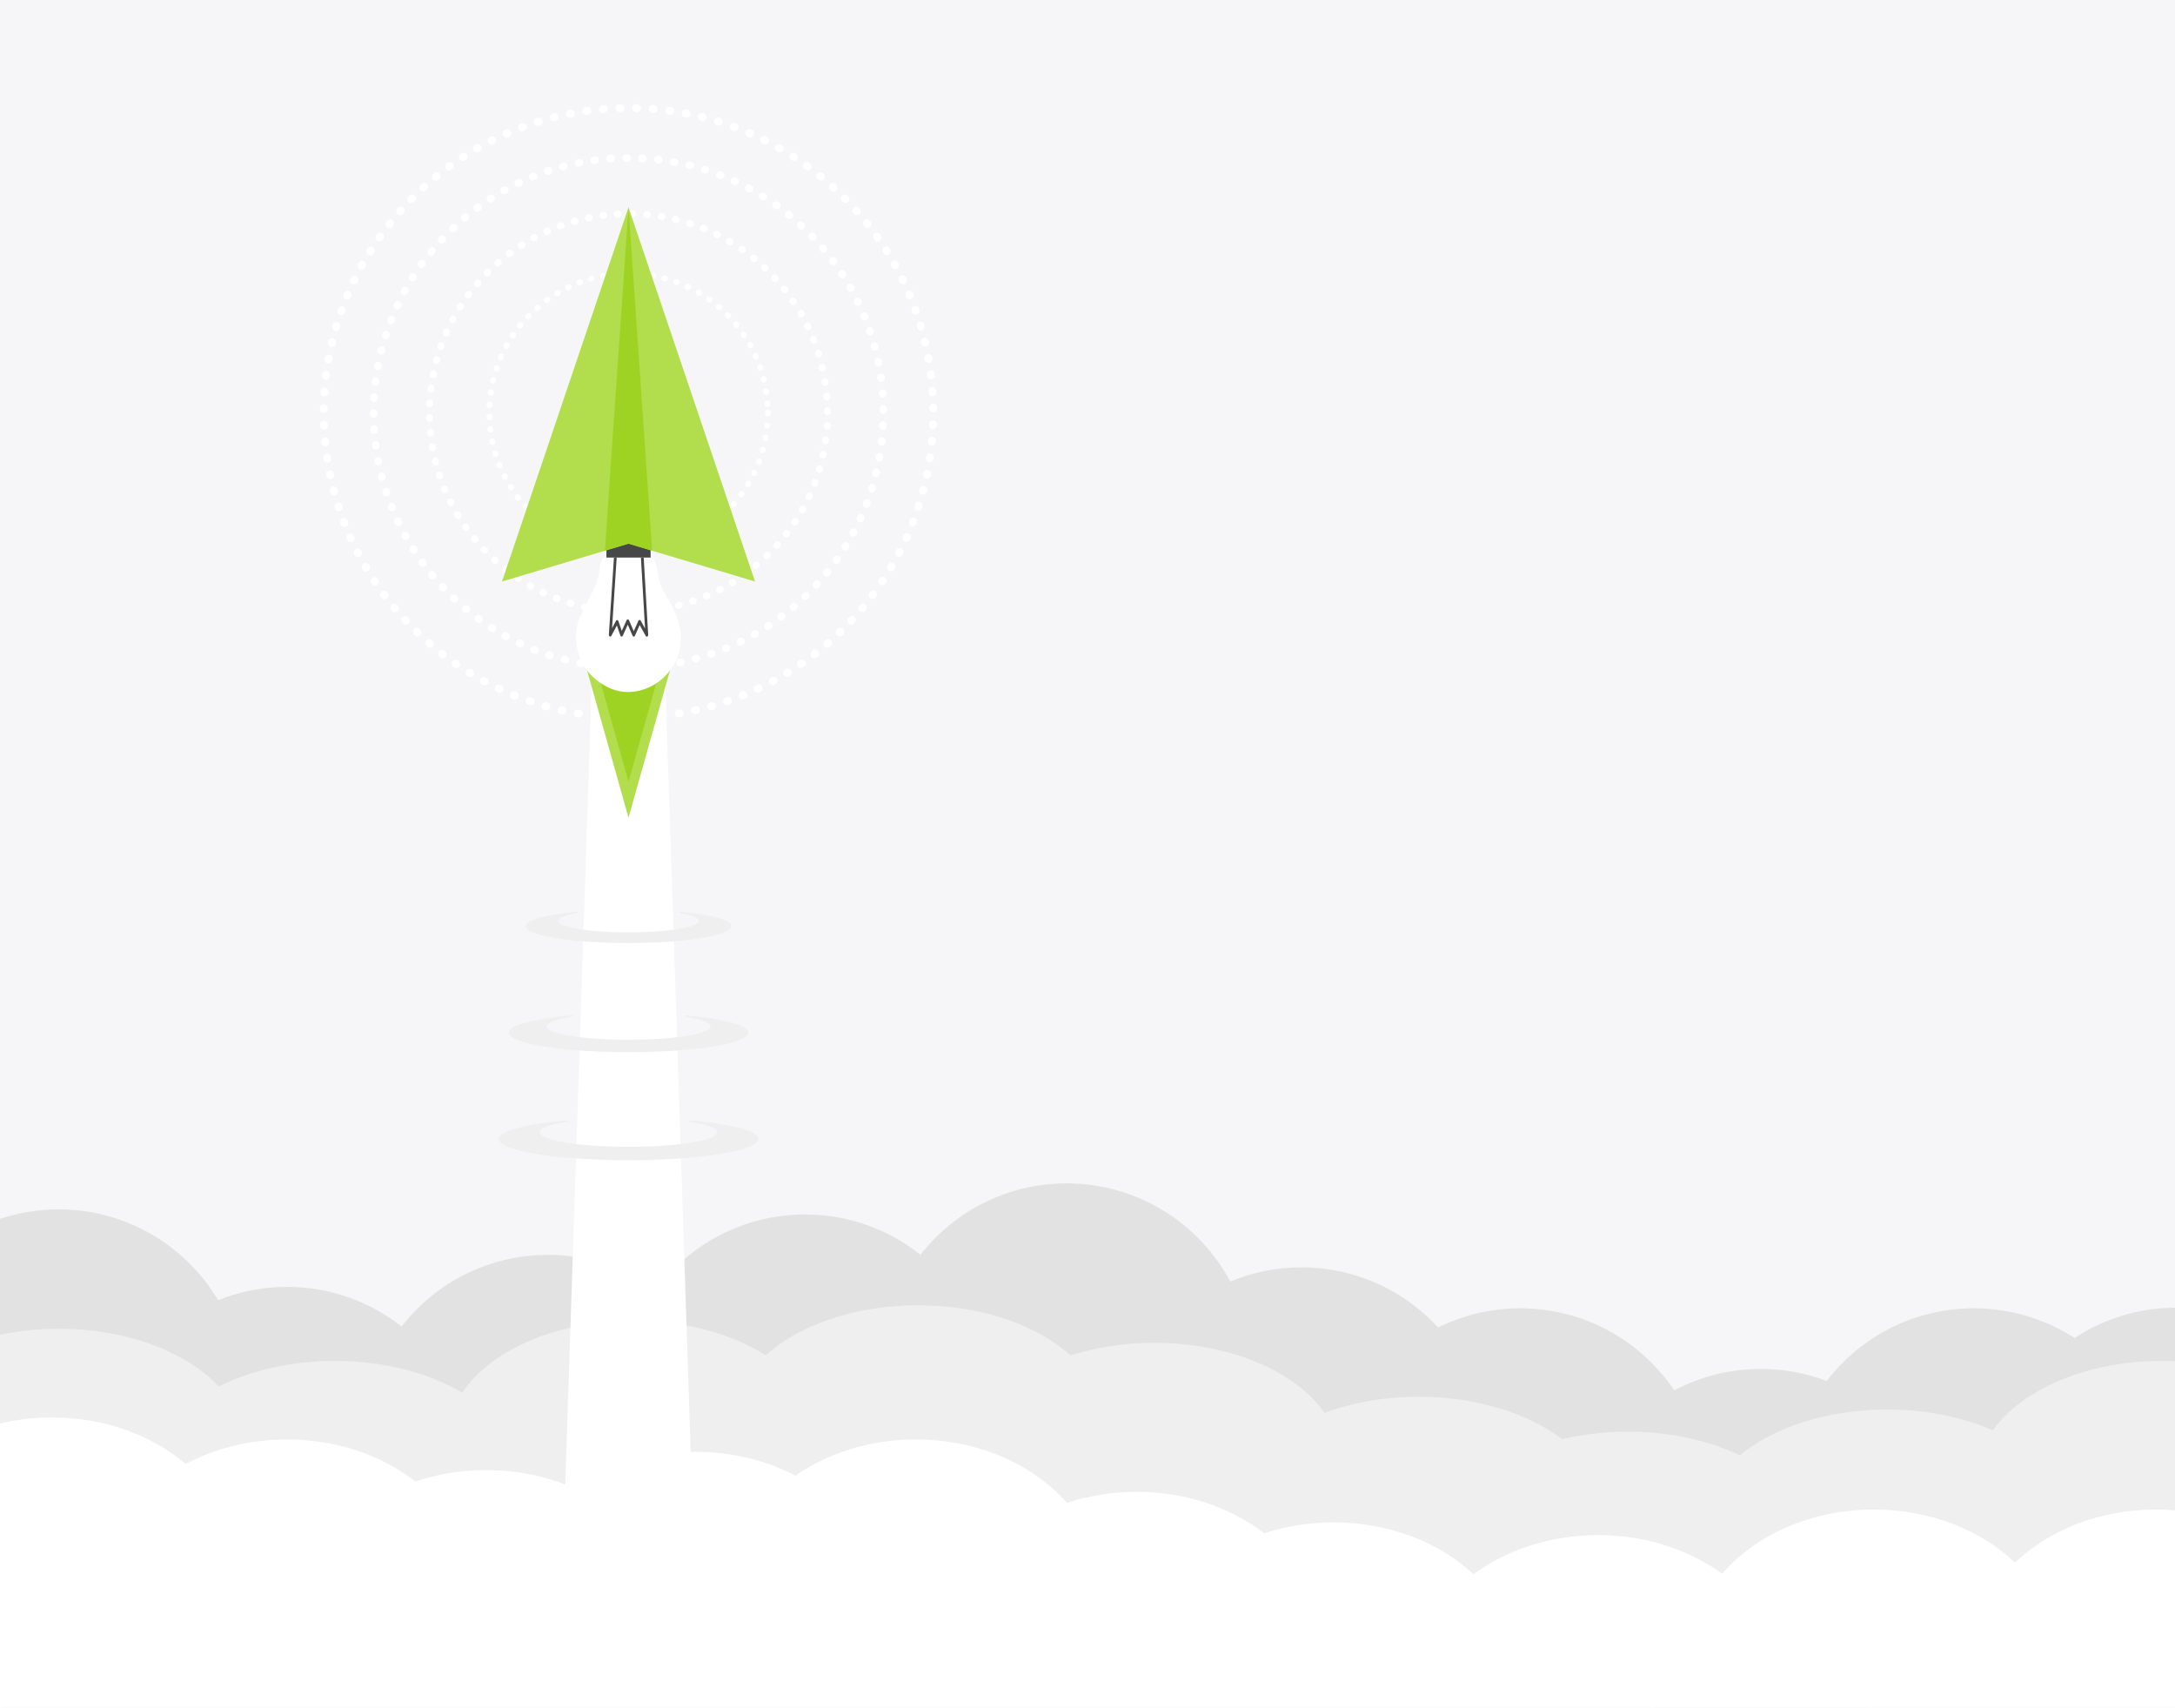 <?xml version="1.0" encoding="UTF-8"?> <!-- Generator: Adobe Illustrator 16.0.0, SVG Export Plug-In . SVG Version: 6.00 Build 0) --> <svg xmlns="http://www.w3.org/2000/svg" xmlns:xlink="http://www.w3.org/1999/xlink" id="Layer_1" x="0px" y="0px" width="1200px" height="942px" viewBox="0 0 1200 942" xml:space="preserve"> <rect fill="#F6F6F8" width="1200" height="979"></rect> <path fill="#E2E2E2" d="M1200,721.406c-20.467,0.123-39.499,6.263-55.443,16.726c-15.996-10.354-35.049-16.388-55.521-16.388 c-33.094,0-62.501,15.721-81.21,40.085c-11.291-4.288-23.527-6.656-36.322-6.656c-17.262,0-33.515,4.292-47.78,11.838 c-18.382-27.304-49.573-45.267-84.963-45.267c-16.272,0-31.648,3.814-45.31,10.572c-18.709-20.38-45.563-33.163-75.41-33.163 c-13.911,0-27.167,2.787-39.258,7.813c-17.237-32.22-51.202-54.146-90.298-54.146c-32.769,0-61.917,15.417-80.651,39.373 c-17.474-13.895-39.576-22.217-63.635-22.217c-33.714,0-63.614,16.306-82.262,41.455c-16.792-12.058-37.367-19.181-59.618-19.181 c-32.841,0-62.048,15.486-80.777,39.534c-17.402-13.678-39.328-21.858-63.179-21.858c-13.44,0-26.261,2.616-38.019,7.325 c-17.849-29.985-50.57-50.086-87.999-50.086c-11.308,0-22.174,1.861-32.344,5.247v194.212c10.17,3.387,21.036,5.247,32.344,5.247 c13.439,0,26.261-2.616,38.019-7.325c17.849,29.985,50.57,50.086,87.999,50.086c32.842,0,62.048-15.486,80.777-39.534 c17.402,13.678,39.328,21.858,63.179,21.858c33.714,0,63.614-16.306,82.263-41.455c16.792,12.058,37.367,19.181,59.618,19.181 c32.769,0,61.918-15.418,80.651-39.374c17.474,13.895,39.576,22.217,63.635,22.217c13.91,0,27.167-2.787,39.258-7.813 c17.237,32.221,51.202,54.147,90.298,54.147c16.272,0,31.648-3.814,45.31-10.572c18.709,20.381,45.563,33.163,75.41,33.163 c17.262,0,33.516-4.292,47.781-11.838c18.381,27.304,49.572,45.267,84.962,45.267c33.094,0,62.501-15.721,81.211-40.085 c11.29,4.288,23.526,6.656,36.321,6.656c20.705,0,39.96-6.167,56.067-16.737c15.833,10.247,34.662,16.254,54.897,16.376V721.406z"></path> <path fill="#EFEFEF" d="M0.502,979H1200V750.923c-2.25-0.092-4.512-0.156-6.8-0.156c-41.826,0-77.77,15.74-93.648,38.283 c-16.553-7.214-36.648-11.454-58.333-11.454c-33.156,0-62.613,9.894-81.318,25.22c-17.168-8.161-38.563-13.011-61.769-13.011 c-12.776,0-24.996,1.48-36.273,4.162c-18.772-14.313-47.229-23.443-79.091-23.443c-18.994,0-36.768,3.256-52.013,8.909 c-15.747-22.736-51.858-38.644-93.908-38.644c-16.631,0-32.32,2.504-46.204,6.917c-18.481-16.695-49.257-27.636-84.123-27.636 c-34.832,0-65.581,10.919-84.068,27.587c-18.554-11.769-44.305-19.065-72.781-19.065c-42.704,0-79.284,16.405-94.629,39.707 c-18.333-10.86-43.045-17.532-70.257-17.532c-24.239,0-46.494,5.296-64.028,14.125c-17.751-19.05-50.687-31.857-88.413-31.857 c-11.307,0-22.173,1.167-32.343,3.29v121.778c0.168,0.035,0.333,0.075,0.502,0.109v20.906V979z"></path> <path fill="#FFFFFF" d="M1189.553,832.766c-31.171,0-59.067,11.356-77.84,29.246c-18.773-17.89-46.67-29.246-77.841-29.246 c-34.631,0-65.222,14.012-83.742,35.436c-18.128-13.261-42.097-21.338-68.39-21.338c-26.471,0-50.594,8.18-68.765,21.604 c-18.765-17.54-46.379-28.641-77.197-28.641c-13.546,0-26.464,2.161-38.297,6.052c-18.353-14.183-43.14-22.903-70.444-22.903 c-13.588,0-26.545,2.175-38.409,6.089c-18.562-21.153-48.953-34.96-83.326-34.96c-25.351,0-48.53,7.516-66.408,19.941 c-15.917-8.303-34.826-13.136-55.133-13.136c-25.494,0-48.791,7.604-66.708,20.153c-14.517-6.429-31.156-10.083-48.844-10.083 c-13.834,0-27.019,2.248-39.056,6.297c-18.386-14.343-43.314-23.173-70.792-23.173c-20.618,0-39.797,4.979-55.863,13.516 c-18.628-15.807-44.82-25.665-73.856-25.665c-9.946,0-19.549,1.177-28.642,3.329v116.098v43.858V1066h1200v-67.046v-97.573v-68.187 C1196.565,832.911,1193.08,832.766,1189.553,832.766z"></path> <g> <path fill="#FFFFFF" d="M347.068,398.042c-0.051,0-0.101-0.002-0.151-0.005c-0.05,0.003-0.099,0.005-0.149,0.005l-0.553-0.001 c-1.193-0.008-2.154-0.98-2.147-2.172c0.007-1.189,0.972-2.148,2.159-2.148c0.005,0,0.01,0,0.014,0l0.527,0.002 c0.051,0,0.1,0.002,0.149,0.005c0.051-0.003,0.101-0.005,0.151-0.005l0.527-0.002c0.004,0,0.008,0,0.012,0 c1.188,0,2.153,0.958,2.16,2.146c0.008,1.193-0.954,2.166-2.146,2.173L347.068,398.042z M337.598,397.795 c-0.039,0-0.076,0-0.115-0.003l-0.563-0.032c-1.19-0.076-2.094-1.104-2.019-2.293c0.078-1.189,1.121-2.074,2.295-2.018l0.514,0.029 c1.192,0.063,2.107,1.08,2.044,2.271C339.691,396.902,338.738,397.795,337.598,397.795z M356.24,397.778 c-1.141,0-2.094-0.894-2.154-2.046c-0.063-1.191,0.852-2.209,2.043-2.271l0.525-0.029c1.153-0.111,2.213,0.838,2.283,2.029 s-0.839,2.213-2.029,2.283l-0.552,0.031C356.317,397.777,356.278,397.778,356.24,397.778z M328.451,397.051 c-0.075,0-0.151-0.004-0.229-0.012l-0.55-0.061c-1.186-0.133-2.039-1.203-1.905-2.389c0.133-1.187,1.206-2.041,2.388-1.904 l0.523,0.057c1.186,0.125,2.046,1.189,1.92,2.377C330.48,396.227,329.543,397.051,328.451,397.051z M365.383,397.02 c-1.084,0-2.02-0.816-2.144-1.919c-0.134-1.186,0.72-2.255,1.905-2.388l0.539-0.061c1.184-0.135,2.254,0.722,2.385,1.907 c0.133,1.185-0.721,2.254-1.906,2.386l-0.535,0.061C365.545,397.015,365.463,397.02,365.383,397.02z M319.362,395.809 c-0.118,0-0.238-0.009-0.358-0.029l-0.531-0.088c-1.176-0.194-1.972-1.307-1.776-2.484c0.194-1.176,1.302-1.975,2.483-1.777 l0.535,0.09c1.176,0.195,1.971,1.309,1.775,2.485C321.313,395.061,320.399,395.809,319.362,395.809z M374.472,395.76 c-1.038,0-1.953-0.75-2.128-1.807c-0.195-1.178,0.6-2.289,1.776-2.484l0.519-0.087c1.177-0.208,2.293,0.587,2.496,1.761 c0.203,1.176-0.586,2.293-1.762,2.496l-0.546,0.092C374.707,395.75,374.589,395.76,374.472,395.76z M310.352,394.07 c-0.155,0-0.313-0.016-0.47-0.051l-0.542-0.123c-1.163-0.266-1.89-1.424-1.623-2.586c0.267-1.165,1.43-1.895,2.587-1.623 l0.513,0.113c1.165,0.258,1.899,1.412,1.642,2.576C312.235,393.385,311.342,394.07,310.352,394.07z M383.479,394.004 c-0.996,0-1.891-0.691-2.109-1.705c-0.251-1.166,0.49-2.315,1.656-2.566l0.5-0.111c1.168-0.273,2.32,0.461,2.587,1.623 s-0.46,2.32-1.624,2.586l-0.552,0.125C383.782,393.988,383.629,394.004,383.479,394.004z M301.451,391.84 c-0.193,0-0.39-0.025-0.584-0.08l-0.528-0.148c-1.147-0.328-1.812-1.522-1.486-2.67c0.327-1.148,1.518-1.813,2.669-1.486 l0.512,0.145c1.148,0.322,1.818,1.515,1.497,2.663C303.262,391.217,302.395,391.84,301.451,391.84z M392.376,391.758 c-0.944,0-1.812-0.624-2.079-1.577c-0.321-1.149,0.348-2.341,1.496-2.663l0.508-0.145c1.137-0.329,2.343,0.333,2.672,1.482 c0.328,1.146-0.334,2.342-1.482,2.671l-0.529,0.151C392.766,391.732,392.568,391.758,392.376,391.758z M292.686,389.121 c-0.23,0-0.464-0.037-0.694-0.115l-0.39-0.133c-1.128-0.389-1.794-1.641-1.406-2.768s1.553-1.748,2.678-1.363l0.506,0.174 c1.129,0.383,1.735,1.609,1.351,2.738C294.426,388.555,293.585,389.121,292.686,389.121z M401.137,389.022 c-0.906,0-1.748-0.573-2.05-1.478c-0.378-1.132,0.233-2.355,1.366-2.732l0.483-0.166c1.126-0.396,2.358,0.203,2.749,1.33 c0.393,1.127-0.203,2.357-1.329,2.75l-0.537,0.184C401.593,388.986,401.361,389.022,401.137,389.022z M284.063,385.918 c-0.268,0-0.541-0.051-0.806-0.158l-0.513-0.207c-1.104-0.451-1.634-1.713-1.183-2.817c0.454-1.103,1.714-1.63,2.817-1.183 l0.492,0.199c1.106,0.445,1.643,1.703,1.197,2.812C285.729,385.404,284.92,385.918,284.063,385.918z M409.715,385.819 c-0.854,0-1.663-0.511-2.003-1.351c-0.448-1.104,0.085-2.365,1.19-2.813l0.494-0.2c1.104-0.456,2.364,0.079,2.814,1.185 c0.451,1.104-0.08,2.365-1.184,2.814l-0.502,0.205C410.26,385.768,409.984,385.819,409.715,385.819z M275.637,382.244 c-0.309,0-0.623-0.065-0.92-0.206l-0.49-0.231c-1.079-0.508-1.542-1.795-1.034-2.875c0.508-1.08,1.798-1.543,2.875-1.033l0.49,0.23 c1.079,0.509,1.542,1.795,1.034,2.875C277.224,381.787,276.446,382.244,275.637,382.244z M418.104,382.146 c-0.81,0-1.587-0.457-1.955-1.24c-0.508-1.079-0.045-2.365,1.035-2.874l0.48-0.228c1.076-0.508,2.365-0.052,2.877,1.027 c0.511,1.078,0.051,2.365-1.027,2.877l-0.491,0.232C418.725,382.082,418.412,382.146,418.104,382.146z M267.424,378.116 c-0.345,0-0.694-0.083-1.019-0.256l-0.491-0.266c-1.047-0.573-1.433-1.885-0.86-2.931c0.573-1.047,1.886-1.434,2.931-0.86 l0.462,0.249c1.051,0.564,1.446,1.873,0.883,2.925C268.939,377.704,268.194,378.116,267.424,378.116z M426.286,378.023 c-0.767,0-1.509-0.408-1.899-1.128c-0.57-1.048-0.183-2.359,0.865-2.929l0.473-0.256c1.051-0.571,2.361-0.182,2.93,0.866 c0.57,1.048,0.182,2.359-0.866,2.929l-0.473,0.256C426.987,377.939,426.634,378.023,426.286,378.023z M259.453,373.546 c-0.383,0-0.771-0.101-1.123-0.315l-0.471-0.289c-1.016-0.625-1.331-1.957-0.705-2.972c0.627-1.014,1.958-1.331,2.972-0.705 l0.452,0.276c1.019,0.621,1.341,1.95,0.721,2.969C260.892,373.178,260.181,373.546,259.453,373.546z M434.23,373.457 c-0.727,0-1.436-0.366-1.842-1.03c-0.625-1.017-0.307-2.347,0.711-2.97l0.459-0.282c1.016-0.626,2.348-0.306,2.969,0.711 c0.625,1.017,0.307,2.347-0.71,2.97l-0.459,0.282C435.006,373.354,434.615,373.457,434.23,373.457z M251.746,368.551 c-0.422,0-0.848-0.124-1.223-0.381l-0.45-0.311c-0.981-0.679-1.226-2.025-0.545-3.005c0.678-0.981,2.027-1.226,3.005-0.545 l0.44,0.303c0.983,0.676,1.23,2.021,0.555,3.004C253.108,368.224,252.434,368.551,251.746,368.551z M441.918,368.462 c-0.688,0-1.364-0.328-1.783-0.938c-0.675-0.984-0.424-2.328,0.561-3.003l0.434-0.299c0.979-0.681,2.326-0.437,3.006,0.545 c0.68,0.979,0.436,2.325-0.545,3.004l-0.452,0.313C442.764,368.34,442.34,368.462,441.918,368.462z M244.324,363.145 c-0.461,0-0.924-0.146-1.317-0.449l-0.443-0.343c-0.938-0.737-1.101-2.095-0.365-3.034c0.736-0.938,2.096-1.102,3.033-0.365 l0.412,0.32c0.945,0.728,1.121,2.084,0.392,3.029C245.611,362.854,244.971,363.145,244.324,363.145z M449.323,363.057 c-0.646,0-1.286-0.289-1.712-0.841c-0.729-0.945-0.553-2.302,0.393-3.029l0.42-0.325c0.938-0.731,2.296-0.563,3.031,0.38 c0.732,0.94,0.563,2.298-0.38,3.031l-0.435,0.335C450.248,362.911,449.784,363.057,449.323,363.057z M237.207,357.346 c-0.499,0-1-0.172-1.408-0.523l-0.415-0.359c-0.901-0.781-0.997-2.146-0.214-3.047c0.779-0.899,2.145-0.998,3.047-0.214 l0.401,0.347c0.904,0.777,1.006,2.141,0.228,3.046C238.418,357.092,237.814,357.346,237.207,357.346z M456.431,357.258 c-0.61,0-1.217-0.258-1.644-0.759c-0.774-0.908-0.667-2.271,0.241-3.044l0.394-0.34c0.901-0.784,2.264-0.686,3.047,0.214 c0.782,0.9,0.687,2.265-0.215,3.047l-0.422,0.365C457.424,357.088,456.927,357.258,456.431,357.258z M230.417,351.172 c-0.538,0-1.077-0.199-1.496-0.601l-0.401-0.387c-0.854-0.833-0.871-2.2-0.038-3.055c0.834-0.854,2.203-0.871,3.054-0.038 l0.375,0.362c0.861,0.826,0.889,2.194,0.063,3.055C231.552,350.95,230.984,351.172,230.417,351.172z M463.213,351.079 c-0.568,0-1.135-0.222-1.559-0.665c-0.826-0.86-0.798-2.228,0.063-3.054l0.383-0.368c0.857-0.829,2.224-0.806,3.055,0.051 c0.828,0.857,0.807,2.225-0.051,3.054l-0.396,0.381C464.289,350.88,463.75,351.079,463.213,351.079z M223.971,344.641 c-0.579,0-1.158-0.232-1.583-0.691l-0.367-0.396c-0.812-0.875-0.761-2.241,0.114-3.052c0.871-0.813,2.239-0.763,3.052,0.114 l0.367,0.396c0.813,0.875,0.761,2.241-0.114,3.052C225.024,344.45,224.497,344.641,223.971,344.641z M469.654,344.543 c-0.532,0-1.064-0.195-1.482-0.588c-0.867-0.82-0.907-2.187-0.089-3.054l0.356-0.381c0.811-0.876,2.18-0.925,3.053-0.114 c0.874,0.811,0.926,2.178,0.113,3.052l-0.38,0.408C470.801,344.315,470.229,344.543,469.654,344.543z M217.891,337.771 c-0.616,0-1.228-0.263-1.655-0.771l-0.352-0.422c-0.764-0.918-0.638-2.279,0.278-3.042c0.916-0.765,2.277-0.639,3.042,0.278 l0.34,0.407c0.768,0.914,0.648,2.276-0.265,3.043C218.874,337.606,218.381,337.771,217.891,337.771z M475.734,337.666 c-0.491,0-0.984-0.166-1.389-0.506c-0.914-0.767-1.033-2.129-0.265-3.043l0.339-0.407c0.764-0.917,2.125-1.042,3.043-0.278 c0.916,0.763,1.041,2.125,0.277,3.042l-0.352,0.422C476.961,337.403,476.35,337.666,475.734,337.666z M212.191,330.586 c-0.657,0-1.306-0.299-1.73-0.864l-0.332-0.445c-0.709-0.958-0.506-2.312,0.453-3.021c0.96-0.71,2.311-0.507,3.021,0.454 l0.313,0.419c0.716,0.955,0.523,2.309-0.431,3.024C213.096,330.446,212.642,330.586,212.191,330.586z M481.43,330.468 c-0.453,0-0.912-0.143-1.301-0.438c-0.951-0.72-1.14-2.075-0.419-3.026l0.313-0.418c0.711-0.957,2.065-1.155,3.022-0.443 c0.956,0.713,1.155,2.066,0.442,3.022l-0.334,0.446C482.729,330.172,482.084,330.468,481.43,330.468z M206.892,323.103 c-0.697,0-1.381-0.336-1.797-0.959l-0.184-0.275c-0.66-0.992-0.45-2.422,0.542-3.083c0.993-0.664,2.272-0.483,2.935,0.51 c0.001,0.001,0.121,0.18,0.121,0.182l0.176,0.264c0.663,0.991,0.397,2.333-0.594,2.996 C207.722,322.985,207.304,323.103,206.892,323.103z M486.73,322.855c-0.395,0-0.787-0.106-1.131-0.335 c-0.994-0.659-1.324-1.911-0.664-2.905l0.298-0.447c0.657-0.997,1.999-1.269,2.993-0.61c0.995,0.659,1.268,1.999,0.609,2.993 l-0.184,0.275C488.221,322.476,487.473,322.855,486.73,322.855z M202.005,315.346c-0.736,0-1.454-0.376-1.857-1.055l-0.285-0.482 c-0.6-1.031-0.25-2.353,0.781-2.953c1.03-0.6,2.353-0.251,2.953,0.78l0.261,0.444c0.611,1.024,0.275,2.35-0.75,2.96 C202.762,315.248,202.38,315.346,202.005,315.346z M491.619,315.194c-0.372,0-0.749-0.096-1.093-0.297 c-1.028-0.605-1.372-1.929-0.768-2.958l0.279-0.472c0.607-1.027,1.934-1.366,2.958-0.758c1.027,0.607,1.367,1.932,0.759,2.958 l-0.271,0.461C493.081,314.813,492.359,315.194,491.619,315.194z M197.552,307.338c-0.778,0-1.53-0.422-1.917-1.159l-0.167-0.321 c-0.549-1.058-0.178-2.443,0.879-2.992c1.055-0.55,2.319-0.22,2.87,0.838l0.246,0.473c0.553,1.057,0.145,2.361-0.914,2.915 C198.231,307.259,197.89,307.338,197.552,307.338z M496.077,307.158c-0.335,0-0.676-0.078-0.993-0.244 c-1.059-0.55-1.472-1.854-0.921-2.912l0.243-0.472c0.546-1.059,1.848-1.48,2.908-0.935c1.061,0.544,1.48,1.847,0.936,2.908 l-0.254,0.49C497.611,306.734,496.857,307.158,496.077,307.158z M193.541,299.1c-0.822,0-1.608-0.472-1.969-1.271l-0.224-0.496 c-0.487-1.088-0.001-2.367,1.088-2.854c1.088-0.488,2.363-0.002,2.854,1.088l0.217,0.483c0.492,1.087,0.008,2.367-1.079,2.857 C194.14,299.039,193.839,299.1,193.541,299.1z M500.09,298.891c-0.298,0-0.601-0.063-0.89-0.193 c-1.087-0.491-1.569-1.771-1.078-2.858l0.221-0.488c0.488-1.088,1.77-1.576,2.854-1.086c1.089,0.488,1.576,1.767,1.088,2.854 l-0.226,0.501C501.697,298.418,500.912,298.891,500.09,298.891z M189.99,290.663c-0.864,0-1.679-0.523-2.012-1.376l-0.2-0.514 c-0.427-1.114,0.129-2.364,1.243-2.791c1.114-0.429,2.363,0.13,2.791,1.243l0.191,0.493c0.434,1.112-0.116,2.363-1.228,2.797 C190.518,290.614,190.252,290.663,189.99,290.663z M503.642,290.412c-0.26,0-0.523-0.047-0.779-0.147 c-1.113-0.431-1.664-1.682-1.234-2.795l0.191-0.496c0.426-1.114,1.671-1.671,2.788-1.249c1.114,0.425,1.674,1.674,1.249,2.789 l-0.199,0.517C505.325,289.887,504.508,290.412,503.642,290.412z M186.901,282.021c-0.909,0-1.755-0.579-2.052-1.489l-0.172-0.529 c-0.363-1.136,0.265-2.351,1.401-2.714c1.139-0.363,2.351,0.265,2.714,1.402l0.162,0.498c0.371,1.134-0.247,2.354-1.381,2.724 C187.349,281.986,187.124,282.021,186.901,282.021z M506.712,281.677c-0.21,0-0.423-0.032-0.632-0.1 c-1.135-0.367-1.778-1.521-1.411-2.657l0.164-0.508c0.363-1.136,1.573-1.766,2.714-1.401c1.137,0.363,1.765,1.578,1.401,2.714 l-0.128,0.398C508.521,281.049,507.641,281.677,506.712,281.677z M184.292,273.224c-0.956,0-1.829-0.638-2.086-1.604l-0.141-0.535 c-0.301-1.154,0.391-2.334,1.546-2.635c1.153-0.304,2.334,0.392,2.635,1.546l0.135,0.509c0.307,1.153-0.377,2.336-1.53,2.644 C184.663,273.2,184.475,273.224,184.292,273.224z M509.318,272.94c-0.188,0-0.378-0.025-0.569-0.077 c-1.15-0.314-1.828-1.502-1.516-2.653l0.132-0.498c0.3-1.156,1.482-1.847,2.635-1.546c1.155,0.301,1.847,1.481,1.546,2.635 l-0.144,0.546C511.14,272.309,510.27,272.94,509.318,272.94z M182.17,264.295c-1.001,0-1.898-0.698-2.112-1.717l-0.113-0.54 c-0.237-1.17,0.517-2.31,1.686-2.548c1.172-0.242,2.309,0.518,2.548,1.686l0.106,0.517c0.245,1.167-0.503,2.312-1.67,2.557 C182.465,264.28,182.316,264.295,182.17,264.295z M511.425,264.01c-0.146,0-0.294-0.015-0.442-0.045 c-1.168-0.244-1.918-1.387-1.674-2.556l0.106-0.52c0.239-1.167,1.377-1.921,2.548-1.685c1.169,0.238,1.923,1.378,1.686,2.548 l-0.111,0.539C513.326,263.31,512.427,264.01,511.425,264.01z M180.543,255.266c-1.047,0-1.967-0.764-2.131-1.833l-0.072-0.475 c-0.175-1.18,0.634-2.314,1.814-2.489c1.176-0.172,2.272,0.604,2.449,1.785l0.078,0.523c0.181,1.179-0.627,2.281-1.807,2.463 C180.764,255.257,180.653,255.266,180.543,255.266z M513.036,254.976c-0.104,0-0.212-0.007-0.319-0.023 c-1.18-0.175-1.994-1.273-1.82-2.453l0.079-0.535c0.177-1.181,1.272-1.993,2.453-1.821c1.181,0.175,1.995,1.273,1.82,2.454 l-0.079,0.535C515.011,254.205,514.089,254.976,513.036,254.976z M179.415,246.159c-1.103,0-2.043-0.838-2.148-1.958l-0.051-0.536 c-0.112-1.188,0.759-2.241,1.947-2.354c1.207-0.104,2.241,0.76,2.354,1.947l0.051,0.538c0.112,1.188-0.76,2.242-1.948,2.353 C179.551,246.155,179.482,246.159,179.415,246.159z M514.148,245.869c-0.067,0-0.137-0.003-0.205-0.01 c-1.188-0.112-2.06-1.165-1.948-2.353l0.051-0.538c0.112-1.188,1.153-2.068,2.354-1.948c1.188,0.112,2.06,1.166,1.948,2.354 l-0.051,0.538C516.191,245.03,515.25,245.869,514.148,245.869z M178.785,237.006c-1.153,0-2.109-0.909-2.157-2.072l-0.022-0.548 c-0.042-1.193,0.89-2.194,2.082-2.236c1.224-0.065,2.193,0.89,2.236,2.082l0.02,0.525c0.049,1.192-0.877,2.198-2.069,2.247 C178.845,237.005,178.815,237.006,178.785,237.006z M514.762,236.713c-0.029,0-0.06-0.001-0.089-0.002 c-1.192-0.049-2.119-1.055-2.069-2.247l0.02-0.527c0.042-1.192,1.008-2.136,2.235-2.083c1.191,0.042,2.124,1.042,2.083,2.235 l-0.022,0.553C516.871,235.804,515.915,236.713,514.762,236.713z M178.651,227.832c-0.009,0-0.017,0-0.025,0 c-1.193-0.014-2.148-0.993-2.135-2.186l0.007-0.553c0.021-1.195,1.08-2.15,2.198-2.122c1.193,0.021,2.143,1.005,2.122,2.198 l-0.007,0.527C180.797,226.881,179.833,227.832,178.651,227.832z M514.879,227.538c-1.18,0-2.146-0.95-2.158-2.135l-0.009-0.526 c-0.021-1.193,0.929-2.177,2.122-2.198c1.174-0.012,2.177,0.928,2.197,2.122l0.009,0.552c0.014,1.193-0.941,2.171-2.135,2.185 C514.897,227.538,514.889,227.538,514.879,227.538z M179.013,218.663c-0.046,0-0.093-0.001-0.141-0.004 c-1.19-0.077-2.093-1.105-2.016-2.295l0.036-0.516c0.083-1.191,1.146-2.119,2.307-2.021c1.19,0.083,2.088,1.098,2.005,2.287 l-0.036,0.528C181.093,217.786,180.143,218.663,179.013,218.663z M514.503,218.37c-1.13,0-2.08-0.878-2.154-2.022l-0.035-0.525 c-0.085-1.189,0.813-2.222,2.003-2.307c1.191-0.07,2.222,0.813,2.306,2.003l0.038,0.553c0.076,1.189-0.826,2.217-2.018,2.294 C514.597,218.369,514.549,218.37,514.503,218.37z M179.871,209.527c-0.09,0-0.179-0.005-0.27-0.017 c-1.184-0.146-2.024-1.226-1.876-2.41l0.065-0.534c0.148-1.183,1.236-2.01,2.409-1.879c1.185,0.146,2.025,1.226,1.88,2.409 l-0.068,0.538C181.875,208.727,180.944,209.527,179.871,209.527z M513.628,209.235c-1.074,0-2.005-0.802-2.141-1.895l-0.065-0.534 c-0.147-1.184,0.693-2.263,1.876-2.41c1.177-0.149,2.264,0.692,2.41,1.876l0.067,0.538c0.146,1.184-0.694,2.262-1.879,2.409 C513.807,209.23,513.717,209.235,513.628,209.235z M181.225,200.453c-0.125,0-0.253-0.011-0.382-0.034 c-1.174-0.21-1.956-1.332-1.747-2.506l0.095-0.531c0.209-1.174,1.316-1.969,2.506-1.747c1.174,0.21,1.957,1.332,1.747,2.506 l-0.095,0.532C183.162,199.719,182.252,200.453,181.225,200.453z M512.259,200.163c-1.026,0-1.937-0.734-2.124-1.78l-0.094-0.519 c-0.216-1.174,0.56-2.3,1.732-2.517c1.177-0.218,2.3,0.56,2.516,1.732l0.099,0.544c0.21,1.174-0.573,2.296-1.747,2.506 C512.513,200.152,512.385,200.163,512.259,200.163z M183.076,191.465c-0.164,0-0.33-0.018-0.496-0.057 c-1.162-0.273-1.882-1.436-1.609-2.597l0.126-0.536c0.278-1.16,1.447-1.873,2.604-1.598c1.16,0.279,1.875,1.444,1.598,2.604 l-0.122,0.517C184.942,190.794,184.056,191.465,183.076,191.465z M510.393,191.179c-0.979,0-1.867-0.671-2.101-1.667L508.169,189 c-0.279-1.16,0.435-2.327,1.594-2.606c1.16-0.28,2.327,0.434,2.606,1.594l0.129,0.538c0.271,1.162-0.447,2.324-1.609,2.597 C510.723,191.161,510.556,191.179,510.393,191.179z M185.418,182.594c-0.199,0-0.403-0.029-0.604-0.087 c-1.146-0.333-1.804-1.532-1.47-2.677l0.128-0.436c0.338-1.143,1.554-1.841,2.7-1.504c1.143,0.34,1.809,1.494,1.469,2.637 l-0.151,0.51C187.216,181.98,186.354,182.594,185.418,182.594z M508.035,182.313c-0.934,0-1.794-0.61-2.071-1.55l-0.149-0.505 c-0.344-1.143,0.304-2.348,1.445-2.69c1.146-0.345,2.348,0.305,2.691,1.446l0.157,0.528c0.337,1.144-0.317,2.345-1.462,2.683 C508.442,182.283,508.237,182.313,508.035,182.313z M188.252,173.842c-0.238,0-0.479-0.04-0.717-0.124 c-1.125-0.396-1.716-1.629-1.321-2.754l0.149-0.417c0.403-1.122,1.66-1.757,2.781-1.357c1.123,0.402,1.726,1.585,1.324,2.708 l-0.178,0.501C189.978,173.287,189.143,173.842,188.252,173.842z M505.194,173.588c-0.889,0-1.721-0.551-2.035-1.436l-0.18-0.501 c-0.404-1.122,0.178-2.359,1.3-2.765c1.125-0.404,2.359,0.178,2.765,1.301l0.185,0.516c0.4,1.123-0.186,2.359-1.31,2.759 C505.679,173.547,505.435,173.588,505.194,173.588z M191.564,165.265c-0.277,0-0.559-0.054-0.832-0.168 c-1.101-0.459-1.621-1.725-1.161-2.825l0.215-0.512c0.465-1.099,1.735-1.611,2.832-1.144c1.098,0.465,1.61,1.733,1.144,2.832 l-0.205,0.489C193.212,164.765,192.41,165.265,191.564,165.265z M501.884,165.051c-0.842,0-1.643-0.496-1.99-1.32l-0.209-0.495 c-0.466-1.099,0.048-2.366,1.147-2.831c1.095-0.463,2.365,0.048,2.831,1.147l0.208,0.495c0.466,1.099-0.048,2.366-1.147,2.831 C502.448,164.995,502.164,165.051,501.884,165.051z M195.339,156.883c-0.316,0-0.639-0.07-0.944-0.218 c-1.073-0.522-1.518-1.815-0.996-2.888l0.237-0.487c0.521-1.073,1.815-1.518,2.888-0.996c1.073,0.522,1.518,1.815,0.996,2.888 l-0.237,0.487C196.91,156.437,196.14,156.883,195.339,156.883z M498.108,156.705c-0.804,0-1.577-0.452-1.948-1.225l-0.228-0.468 c-0.524-1.071-0.082-2.365,0.989-2.89c1.075-0.525,2.365-0.081,2.891,0.989l0.242,0.498c0.517,1.076,0.063,2.366-1.012,2.882 C498.741,156.636,498.423,156.705,498.108,156.705z M199.57,148.726c-0.354,0-0.712-0.086-1.044-0.27 c-1.043-0.578-1.422-1.892-0.844-2.936l0.269-0.483c0.582-1.04,1.9-1.41,2.94-0.829c1.041,0.583,1.412,1.899,0.829,2.94 l-0.258,0.464C201.067,148.324,200.33,148.726,199.57,148.726z M493.883,148.574c-0.761,0-1.497-0.402-1.891-1.113l-0.257-0.459 c-0.585-1.041-0.213-2.357,0.827-2.94c1.043-0.582,2.359-0.212,2.939,0.827l0.268,0.479c0.578,1.044,0.201,2.358-0.842,2.936 C494.596,148.488,494.236,148.574,493.883,148.574z M204.238,140.812c-0.392,0-0.789-0.107-1.146-0.33 c-1.01-0.635-1.315-1.968-0.681-2.979l0.298-0.473c0.642-1.002,1.979-1.297,2.984-0.657c1.005,0.642,1.299,1.977,0.657,2.983 l-0.279,0.443C205.66,140.453,204.956,140.812,204.238,140.812z M489.219,140.686c-0.719,0-1.42-0.358-1.83-1.01l-0.285-0.451 c-0.638-1.008-0.336-2.342,0.672-2.979c1.005-0.64,2.343-0.338,2.98,0.672l0.289,0.458c0.635,1.01,0.332,2.344-0.678,2.979 C490.01,140.579,489.612,140.686,489.219,140.686z M209.329,133.168c-0.431,0-0.866-0.128-1.245-0.396 c-0.974-0.688-1.205-2.037-0.517-3.01l0.313-0.442c0.688-0.975,2.037-1.206,3.01-0.517c0.975,0.689,1.206,2.037,0.517,3.01 l-0.313,0.442C210.673,132.851,210.007,133.168,209.329,133.168z M484.13,133.06c-0.681,0-1.349-0.319-1.77-0.917l-0.303-0.428 c-0.692-0.972-0.466-2.32,0.506-3.012c0.972-0.694,2.323-0.465,3.013,0.506l0.319,0.449c0.686,0.977,0.45,2.323-0.525,3.009 C484.992,132.933,484.559,133.06,484.13,133.06z M214.828,125.813c-0.469,0-0.941-0.152-1.339-0.466 c-0.936-0.739-1.094-2.099-0.353-3.035l0.347-0.437c0.75-0.928,2.107-1.073,3.038-0.329c0.929,0.748,1.077,2.107,0.329,3.037 l-0.326,0.409C216.097,125.533,215.465,125.813,214.828,125.813z M478.633,125.719c-0.641,0-1.273-0.283-1.7-0.826l-0.325-0.411 c-0.744-0.933-0.59-2.292,0.344-3.036c0.931-0.74,2.29-0.59,3.035,0.344l0.345,0.434c0.735,0.939,0.572,2.296-0.365,3.033 C479.57,125.569,479.1,125.719,478.633,125.719z M220.714,118.77c-0.507,0-1.018-0.178-1.428-0.541 c-0.895-0.789-0.98-2.153-0.19-3.048l0.37-0.418c0.794-0.889,2.16-0.962,3.05-0.164c0.888,0.796,0.962,2.162,0.165,3.05 l-0.347,0.39C221.908,118.523,221.312,118.77,220.714,118.77z M472.746,118.686c-0.598,0-1.193-0.247-1.619-0.731l-0.353-0.397 c-0.793-0.891-0.713-2.256,0.179-3.049c0.893-0.792,2.254-0.712,3.049,0.178l0.363,0.41c0.789,0.895,0.704,2.259-0.19,3.048 C473.765,118.507,473.254,118.686,472.746,118.686z M226.974,112.055c-0.547,0-1.094-0.207-1.515-0.62 c-0.851-0.836-0.862-2.205-0.025-3.055l0.386-0.39c0.838-0.848,2.208-0.854,3.054-0.013c0.847,0.839,0.854,2.208,0.013,3.055 l-0.373,0.377C228.09,111.84,227.533,112.055,226.974,112.055z M466.484,111.977c-0.563,0-1.123-0.218-1.547-0.652l-0.365-0.371 c-0.841-0.847-0.834-2.215,0.012-3.055c0.849-0.838,2.217-0.834,3.055,0.013l0.392,0.396c0.833,0.854,0.816,2.221-0.038,3.055 C467.572,111.772,467.028,111.977,466.484,111.977z M233.584,105.692c-0.586,0-1.171-0.237-1.597-0.703 c-0.804-0.882-0.741-2.248,0.14-3.052l0.413-0.375c0.886-0.799,2.253-0.724,3.05,0.165s0.724,2.254-0.165,3.05l-0.386,0.351 C234.625,105.505,234.103,105.692,233.584,105.692z M459.868,105.617c-0.521,0-1.041-0.187-1.456-0.564l-0.393-0.359 c-0.885-0.8-0.951-2.167-0.151-3.051c0.8-0.881,2.165-0.951,3.052-0.151l0.406,0.369c0.88,0.805,0.942,2.171,0.139,3.052 C461.039,105.38,460.455,105.617,459.868,105.617z M240.527,99.696c-0.625,0-1.246-0.27-1.673-0.792 c-0.755-0.924-0.619-2.285,0.304-3.04l0.433-0.353c0.931-0.746,2.29-0.599,3.037,0.329c0.748,0.93,0.6,2.29-0.329,3.038 l-0.405,0.329C241.492,99.536,241.008,99.696,240.527,99.696z M452.916,99.623c-0.481,0-0.965-0.161-1.367-0.488l-0.412-0.336 c-0.926-0.752-1.068-2.113-0.315-3.039c0.755-0.926,2.113-1.064,3.038-0.315l0.426,0.347c0.922,0.755,1.059,2.115,0.303,3.04 C454.161,99.353,453.541,99.623,452.916,99.623z M247.783,94.086c-0.665,0-1.321-0.306-1.745-0.884 c-0.705-0.963-0.495-2.315,0.467-3.02l0.438-0.319c0.964-0.704,2.315-0.491,3.018,0.472c0.704,0.963,0.493,2.314-0.472,3.018 l-0.432,0.316C248.672,93.951,248.226,94.086,247.783,94.086z M445.648,94.012c-0.442,0-0.891-0.136-1.275-0.419l-0.428-0.311 c-0.966-0.699-1.182-2.05-0.48-3.017c0.697-0.964,2.048-1.183,3.016-0.481l0.449,0.326c0.961,0.706,1.168,2.058,0.463,3.02 C446.969,93.706,446.313,94.012,445.648,94.012z M255.331,88.879c-0.707,0-1.398-0.346-1.813-0.982 c-0.651-1.001-0.367-2.338,0.632-2.989l0.455-0.295c1.001-0.651,2.34-0.362,2.988,0.638c0.648,1.002,0.363,2.339-0.638,2.988 l-0.448,0.291C256.143,88.767,255.735,88.879,255.331,88.879z M438.086,88.801c-0.402,0-0.809-0.111-1.17-0.346l-0.455-0.294 c-1.002-0.646-1.289-1.984-0.642-2.986c0.646-1.002,1.988-1.289,2.985-0.642l0.455,0.294c1.002,0.647,1.29,1.984,0.643,2.986 C439.489,88.454,438.795,88.801,438.086,88.801z M263.147,84.091c-0.746,0-1.471-0.386-1.872-1.079 c-0.597-1.033-0.244-2.354,0.789-2.951l0.476-0.273c1.038-0.591,2.355-0.231,2.947,0.804c0.592,1.036,0.232,2.355-0.804,2.947 l-0.457,0.263C263.885,83.999,263.514,84.091,263.147,84.091z M430.247,84.01c-0.362,0-0.73-0.09-1.068-0.284l-0.47-0.269 c-1.036-0.592-1.396-1.91-0.807-2.947c0.592-1.037,1.91-1.401,2.947-0.806l0.471,0.269c1.035,0.592,1.396,1.91,0.805,2.947 C431.727,83.619,430.998,84.01,430.247,84.01z M271.21,79.739c-0.789,0-1.548-0.433-1.929-1.185 c-0.539-1.064-0.114-2.364,0.95-2.902l0.327-0.165c1.067-0.535,2.444-0.145,2.979,0.919c0.536,1.065,0.187,2.324-0.878,2.859 l-0.476,0.239C271.871,79.664,271.538,79.739,271.21,79.739z M422.158,79.653c-0.326,0-0.657-0.074-0.97-0.231l-0.474-0.237 c-1.068-0.53-1.504-1.827-0.973-2.895c0.53-1.067,1.826-1.508,2.895-0.973l0.494,0.248c1.066,0.536,1.495,1.834,0.959,2.9 C423.711,79.218,422.949,79.653,422.158,79.653z M279.495,75.834c-0.833,0-1.627-0.485-1.981-1.298 c-0.477-1.092,0.023-2.365,1.117-2.842l0.487-0.213c1.092-0.481,2.367,0.018,2.845,1.109c0.48,1.093-0.017,2.367-1.109,2.846 l-0.498,0.217C280.076,75.776,279.783,75.834,279.495,75.834z M413.84,75.746c-0.29,0-0.586-0.059-0.868-0.184l-0.486-0.212 c-1.095-0.474-1.598-1.746-1.123-2.84c0.473-1.097,1.745-1.598,2.841-1.123l0.507,0.22c1.091,0.48,1.589,1.755,1.108,2.847 C415.463,75.262,414.671,75.746,413.84,75.746z M287.976,72.391c-0.874,0-1.697-0.536-2.023-1.403 c-0.418-1.117,0.148-2.361,1.265-2.781l0.523-0.194c1.123-0.407,2.361,0.167,2.77,1.289c0.409,1.121-0.169,2.36-1.289,2.77 l-0.487,0.182C288.485,72.345,288.228,72.391,287.976,72.391z M405.318,72.3c-0.252,0-0.509-0.045-0.759-0.138l-0.493-0.184 c-1.121-0.41-1.695-1.651-1.285-2.771c0.41-1.119,1.647-1.693,2.771-1.285l0.523,0.194c1.117,0.42,1.684,1.665,1.265,2.781 C407.016,71.764,406.192,72.3,405.318,72.3z M296.655,69.41c-0.918,0-1.771-0.593-2.061-1.516 c-0.355-1.139,0.279-2.351,1.417-2.708l0.527-0.163c1.141-0.348,2.351,0.291,2.699,1.431c0.35,1.141-0.292,2.349-1.431,2.699 l-0.504,0.157C297.086,69.377,296.869,69.41,296.655,69.41z M396.615,69.327c-0.213,0-0.43-0.032-0.643-0.098l-0.508-0.157 c-1.141-0.348-1.784-1.554-1.437-2.695c0.347-1.143,1.555-1.79,2.696-1.437l0.53,0.164c1.14,0.354,1.774,1.565,1.422,2.704 C398.389,68.733,397.535,69.327,396.615,69.327z M305.484,66.912c-0.965,0-1.844-0.651-2.092-1.628 c-0.294-1.156,0.405-2.332,1.561-2.626l0.535-0.135c1.155-0.286,2.33,0.417,2.617,1.576c0.287,1.158-0.417,2.33-1.575,2.618 l-0.512,0.128C305.839,66.889,305.66,66.912,305.484,66.912z M387.777,66.841c-0.176,0-0.355-0.021-0.533-0.066l-0.51-0.127 c-1.158-0.286-1.865-1.457-1.578-2.615c0.284-1.159,1.458-1.867,2.613-1.579l0.539,0.134c1.156,0.294,1.855,1.47,1.562,2.626 C389.621,66.191,388.742,66.841,387.777,66.841z M314.436,64.902c-1.01,0-1.913-0.712-2.117-1.741 c-0.231-1.171,0.529-2.307,1.7-2.538l0.468-0.091c1.163-0.226,2.34,0.535,2.565,1.708c0.225,1.172-0.508,2.297-1.68,2.521 l-0.516,0.1C314.715,64.89,314.574,64.902,314.436,64.902z M378.822,64.85c-0.139,0-0.279-0.013-0.421-0.041l-0.516-0.099 c-1.172-0.224-1.94-1.354-1.718-2.526c0.223-1.171,1.357-1.938,2.525-1.718l0.545,0.105c1.172,0.231,1.932,1.367,1.701,2.538 C380.735,64.138,379.832,64.85,378.822,64.85z M323.485,63.389c-1.058,0-1.981-0.778-2.136-1.856 c-0.168-1.182,0.654-2.275,1.835-2.443l0.548-0.075c1.164-0.165,2.268,0.666,2.431,1.849c0.161,1.183-0.667,2.271-1.849,2.431 l-0.522,0.073C323.689,63.382,323.586,63.389,323.485,63.389z M369.77,63.351c-0.097,0-0.193-0.006-0.293-0.02l-0.537-0.073 c-1.182-0.161-2.01-1.249-1.849-2.431c0.159-1.183,1.238-2.011,2.431-1.849l0.535,0.072c1.182,0.16,2.01,1.248,1.852,2.43 C371.76,62.564,370.834,63.351,369.77,63.351z M332.605,62.374c-1.113,0-2.059-0.854-2.15-1.982 c-0.099-1.189,0.786-2.232,1.975-2.33l0.538-0.044c1.188-0.103,2.231,0.787,2.33,1.975c0.098,1.189-0.787,2.232-1.976,2.33 l-0.537,0.044C332.725,62.372,332.664,62.374,332.605,62.374z M360.648,62.351c-0.059,0-0.117-0.002-0.178-0.007l-0.527-0.042 c-1.189-0.09-2.08-1.128-1.989-2.318c0.091-1.188,1.126-2.085,2.318-1.989l0.509,0.041c1.19,0.097,2.096,1.142,1.998,2.331 C362.687,61.495,361.761,62.351,360.648,62.351z M341.768,61.857c-1.162,0-2.123-0.926-2.157-2.097 c-0.035-1.192,0.903-2.188,2.096-2.222l0.55-0.015c1.199-0.062,2.182,0.916,2.21,2.108c0.028,1.192-0.915,2.182-2.108,2.209 l-0.525,0.015C341.812,61.857,341.789,61.857,341.768,61.857z M351.486,61.85c-0.025,0-0.053,0-0.077-0.001l-0.515-0.015 c-1.193-0.028-2.137-1.017-2.108-2.21c0.027-1.191,0.974-2.234,2.21-2.108l0.564,0.015c1.193,0.042,2.125,1.043,2.084,2.235 C353.603,60.933,352.645,61.85,351.486,61.85z"></path> <path fill="#FFFFFF" d="M346.768,370.425l-0.531-0.001c-1.145-0.007-2.066-0.94-2.06-2.084c0.007-1.141,0.933-2.061,2.072-2.061 c0.005,0,0.009,0,0.013,0l0.506,0.001c0.396,0,0.766,0.111,1.08,0.304c0.311-0.196,0.678-0.314,1.072-0.321l0.518-0.009 c1.079-0.01,2.088,0.891,2.108,2.036c0.021,1.145-0.892,2.089-2.036,2.109l-0.518,0.009c-0.406-0.011-0.793-0.105-1.117-0.303 C347.555,370.307,347.176,370.425,346.768,370.425z M337.971,370.152c-0.047,0-0.091-0.001-0.137-0.004l-0.516-0.034 c-1.143-0.074-2.009-1.06-1.936-2.201c0.073-1.142,1.073-1.998,2.201-1.936l0.518,0.033c1.143,0.074,2.009,1.061,1.936,2.202 C339.966,369.311,339.054,370.152,337.971,370.152z M357.748,370c-1.078,0-1.988-0.835-2.065-1.927 c-0.081-1.142,0.78-2.132,1.922-2.213l0.492-0.038c1.144-0.114,2.142,0.755,2.235,1.895c0.094,1.141-0.755,2.142-1.896,2.235 l-0.54,0.043C357.847,369.998,357.797,370,357.748,370z M329.206,369.333c-0.086,0-0.172-0.005-0.259-0.016l-0.466-0.059 c-1.134-0.148-1.965-1.19-1.818-2.326c0.146-1.135,1.148-1.952,2.292-1.793l0.504,0.064c1.136,0.141,1.942,1.176,1.801,2.313 C331.13,368.565,330.236,369.333,329.206,369.333z M366.498,369.043c-1.016,0-1.901-0.747-2.049-1.781 c-0.161-1.133,0.627-2.183,1.76-2.344l0.514-0.073c1.137-0.161,2.183,0.627,2.344,1.761s-0.627,2.183-1.761,2.344l-0.513,0.073 C366.693,369.037,366.596,369.043,366.498,369.043z M320.508,367.965c-0.129,0-0.259-0.012-0.389-0.036l-0.512-0.099 c-1.124-0.214-1.861-1.301-1.646-2.424c0.216-1.125,1.309-1.854,2.425-1.646l0.507,0.096c1.124,0.214,1.862,1.299,1.648,2.423 C322.354,367.274,321.484,367.965,320.508,367.965z M375.174,367.541c-0.965,0-1.828-0.677-2.029-1.659 c-0.228-1.122,0.496-2.216,1.617-2.445l0.496-0.103c1.124-0.237,2.219,0.484,2.453,1.603c0.234,1.12-0.482,2.218-1.604,2.453 l-0.518,0.108C375.45,367.527,375.311,367.541,375.174,367.541z M311.913,366.053c-0.169,0-0.341-0.021-0.512-0.064l-0.408-0.105 c-1.107-0.288-1.824-1.432-1.537-2.54c0.287-1.107,1.36-1.792,2.475-1.5l0.493,0.128c1.109,0.282,1.78,1.411,1.498,2.52 C313.682,365.428,312.839,366.053,311.913,366.053z M383.816,365.47c-0.918,0-1.78-0.595-2.031-1.513 c-0.304-1.104,0.302-2.232,1.406-2.535l0.487-0.134c1.101-0.311,2.245,0.333,2.556,1.436c0.309,1.102-0.334,2.246-1.437,2.556 l-0.422,0.116C384.189,365.446,384.002,365.47,383.816,365.47z M303.456,363.601c-0.211,0-0.428-0.033-0.641-0.102l-0.506-0.166 c-1.087-0.36-1.676-1.532-1.316-2.619c0.358-1.087,1.526-1.68,2.62-1.315l0.483,0.158c1.089,0.354,1.684,1.524,1.331,2.612 C305.142,363.043,304.331,363.601,303.456,363.601z M392.156,362.91c-0.869,0-1.678-0.55-1.967-1.418 c-0.361-1.086,0.225-2.26,1.311-2.622l0.465-0.159c1.085-0.381,2.262,0.195,2.639,1.276c0.376,1.082-0.195,2.263-1.277,2.638 l-0.515,0.177C392.594,362.875,392.373,362.91,392.156,362.91z M295.155,360.614c-0.254,0-0.512-0.047-0.762-0.146l-0.491-0.194 c-1.063-0.426-1.58-1.631-1.155-2.695c0.426-1.062,1.626-1.579,2.695-1.155l0.477,0.19c1.064,0.422,1.585,1.626,1.164,2.69 C296.76,360.118,295.98,360.614,295.155,360.614z M400.486,359.752c-0.824,0-1.624-0.462-1.953-1.252 c-0.439-1.057-0.01-2.241,1.047-2.68l0.469-0.197c1.064-0.442,2.271,0.054,2.715,1.107c0.443,1.055-0.053,2.271-1.107,2.714 l-0.344,0.144C401.045,359.699,400.764,359.752,400.486,359.752z M287.062,357.11c-0.297,0-0.597-0.063-0.882-0.197l-0.48-0.228 c-1.033-0.493-1.47-1.73-0.978-2.763c0.493-1.033,1.733-1.471,2.763-0.978l0.461,0.218c1.035,0.488,1.479,1.722,0.992,2.759 C288.585,356.671,287.839,357.11,287.062,357.11z M408.392,356.189c-0.765,0-1.5-0.424-1.861-1.156 c-0.506-1.026-0.085-2.269,0.942-2.776l0.463-0.228c1.026-0.504,2.268-0.084,2.775,0.942c0.506,1.026,0.085,2.269-0.942,2.776 l-0.462,0.228C409.012,356.12,408.699,356.189,408.392,356.189z M279.208,353.104c-0.335,0-0.677-0.082-0.992-0.254l-0.469-0.259 c-1-0.557-1.359-1.819-0.802-2.819c0.557-0.998,1.818-1.358,2.819-0.802l0.439,0.243c1.005,0.549,1.374,1.808,0.825,2.813 C280.652,352.715,279.941,353.104,279.208,353.104z M416.162,352.076c-0.725,0-1.43-0.381-1.809-1.059 c-0.561-0.999-0.205-2.262,0.793-2.821l0.432-0.246c0.991-0.571,2.258-0.226,2.828,0.765c0.57,0.993,0.229,2.26-0.764,2.83 l-0.469,0.266C416.854,351.991,416.506,352.076,416.162,352.076z M271.624,348.616c-0.382,0-0.768-0.105-1.114-0.326l-0.437-0.279 c-0.965-0.616-1.247-1.898-0.63-2.863c0.618-0.963,1.897-1.245,2.863-0.63l0.437,0.279c0.964,0.616,1.247,1.897,0.63,2.863 C272.977,348.278,272.308,348.616,271.624,348.616z M423.666,347.485c-0.679,0-1.343-0.332-1.74-0.942 c-0.625-0.96-0.352-2.243,0.607-2.868l0.418-0.275c0.952-0.631,2.24-0.373,2.873,0.585c0.631,0.954,0.37,2.24-0.585,2.872 l-0.445,0.293C424.445,347.376,424.053,347.485,423.666,347.485z M264.336,343.665c-0.421,0-0.847-0.127-1.214-0.395l-0.427-0.311 c-0.923-0.676-1.125-1.973-0.449-2.897c0.674-0.923,1.973-1.126,2.897-0.448l0.411,0.3c0.927,0.671,1.133,1.967,0.461,2.895 C265.612,343.367,264.978,343.665,264.336,343.665z M430.869,342.433c-0.633,0-1.258-0.289-1.664-0.835 c-0.684-0.918-0.493-2.216,0.425-2.9l0.401-0.301c0.91-0.694,2.212-0.512,2.902,0.402c0.691,0.912,0.512,2.212-0.401,2.903 l-0.427,0.321C431.734,342.299,431.3,342.433,430.869,342.433z M257.373,338.269c-0.464,0-0.932-0.156-1.318-0.475l-0.405-0.336 c-0.879-0.732-1-2.038-0.267-2.918c0.733-0.88,2.038-1,2.919-0.268l0.393,0.326c0.882,0.729,1.007,2.035,0.278,2.917 C258.562,338.011,257.97,338.269,257.373,338.269z M437.747,336.941c-0.589,0-1.173-0.249-1.583-0.734 c-0.739-0.874-0.63-2.182,0.243-2.92l0.381-0.325c0.869-0.747,2.178-0.649,2.923,0.218c0.746,0.868,0.648,2.177-0.219,2.923 l-0.407,0.347C438.695,336.78,438.22,336.941,437.747,336.941z M250.761,332.453c-0.508,0-1.016-0.185-1.417-0.56l-0.383-0.36 c-0.832-0.786-0.871-2.098-0.085-2.931c0.786-0.831,2.098-0.868,2.93-0.085l0.372,0.35c0.836,0.782,0.879,2.094,0.097,2.93 C251.866,332.232,251.313,332.453,250.761,332.453z M444.271,331.031c-0.548,0-1.095-0.215-1.502-0.644 c-0.788-0.83-0.756-2.142,0.074-2.931l0.353-0.341c0.818-0.797,2.132-0.781,2.932,0.037c0.799,0.82,0.783,2.131-0.037,2.931 l-0.391,0.377C445.298,330.842,444.783,331.031,444.271,331.031z M244.522,326.239c-0.551,0-1.1-0.219-1.508-0.651l-0.366-0.39 c-0.779-0.839-0.729-2.15,0.109-2.929c0.836-0.779,2.15-0.731,2.929,0.109l0.343,0.364c0.785,0.833,0.747,2.145-0.085,2.931 C245.544,326.052,245.033,326.239,244.522,326.239z M450.417,324.727c-0.501,0-1.005-0.181-1.402-0.547 c-0.842-0.775-0.896-2.087-0.122-2.929l0.345-0.376c0.772-0.842,2.081-0.906,2.929-0.133c0.846,0.772,0.904,2.083,0.134,2.928 l-0.356,0.389C451.534,324.502,450.977,324.727,450.417,324.727z M238.684,319.652c-0.594,0-1.184-0.254-1.594-0.747l-0.341-0.412 c-0.724-0.886-0.594-2.192,0.292-2.917c0.887-0.726,2.191-0.593,2.917,0.292l0.319,0.386c0.733,0.88,0.612,2.187-0.267,2.918 C239.621,319.495,239.151,319.652,238.684,319.652z M456.162,318.053c-0.459,0-0.921-0.152-1.305-0.463 c-0.889-0.722-1.024-2.027-0.303-2.916l0.319-0.397c0.72-0.892,2.022-1.032,2.915-0.316c0.891,0.718,1.033,2.022,0.315,2.915 l-0.332,0.411C457.362,317.791,456.765,318.053,456.162,318.053z M233.268,312.716c-0.637,0-1.264-0.292-1.67-0.843l-0.314-0.431 c-0.672-0.927-0.466-2.224,0.461-2.895c0.929-0.672,2.224-0.463,2.894,0.461l0.294,0.405c0.68,0.921,0.484,2.218-0.438,2.897 C234.125,312.584,233.694,312.716,233.268,312.716z M461.482,311.032c-0.416,0-0.836-0.125-1.2-0.384 c-0.933-0.664-1.149-1.958-0.485-2.89l0.289-0.409c0.656-0.937,1.95-1.165,2.886-0.51c0.938,0.657,1.166,1.949,0.511,2.886 l-0.311,0.437C462.769,310.729,462.13,311.032,461.482,311.032z M228.292,305.459c-0.682,0-1.349-0.335-1.745-0.952l-0.288-0.45 c-0.612-0.967-0.323-2.248,0.645-2.859c0.963-0.614,2.248-0.325,2.859,0.645l0.269,0.422c0.619,0.962,0.341,2.245-0.622,2.864 C229.064,305.353,228.676,305.459,228.292,305.459z M466.357,303.691c-0.373,0-0.751-0.1-1.092-0.312 c-0.972-0.604-1.271-1.881-0.668-2.854l0.271-0.436c0.601-0.974,1.877-1.278,2.852-0.676c0.975,0.6,1.277,1.877,0.676,2.852 l-0.276,0.446C467.728,303.344,467.051,303.691,466.357,303.691z M223.781,297.907c-0.728,0-1.433-0.383-1.813-1.063l-0.165-0.297 c-0.554-1.001-0.235-2.342,0.766-2.896c1.003-0.556,2.216-0.272,2.772,0.729l0.248,0.448c0.558,1,0.199,2.263-0.801,2.819 C224.468,297.823,224.122,297.907,223.781,297.907z M470.764,296.059c-0.332,0-0.666-0.079-0.979-0.246 c-1.008-0.542-1.387-1.797-0.847-2.806l0.24-0.449c0.536-1.012,1.787-1.4,2.802-0.861c1.012,0.536,1.396,1.79,0.861,2.802 l-0.25,0.468C472.218,295.663,471.502,296.059,470.764,296.059z M219.751,290.092c-0.773,0-1.516-0.435-1.871-1.18l-0.226-0.476 c-0.488-1.035-0.042-2.27,0.993-2.757c1.034-0.49,2.27-0.045,2.757,0.993l0.216,0.455c0.493,1.033,0.056,2.27-0.978,2.763 C220.354,290.027,220.051,290.092,219.751,290.092z M474.685,288.165c-0.287,0-0.579-0.061-0.856-0.188 c-1.043-0.475-1.503-1.703-1.028-2.744l0.216-0.474c0.473-1.042,1.701-1.5,2.744-1.028c1.042,0.475,1.502,1.703,1.027,2.745 l-0.215,0.474C476.225,287.714,475.473,288.165,474.685,288.165z M216.223,282.043c-0.82,0-1.596-0.49-1.922-1.295l-0.155-0.386 c-0.423-1.063,0.074-2.321,1.137-2.745c1.062-0.421,2.249,0.041,2.671,1.104l0.188,0.47c0.43,1.061-0.082,2.27-1.142,2.699 C216.745,281.994,216.481,282.043,216.223,282.043z M478.103,280.035c-0.245,0-0.493-0.043-0.735-0.136 c-1.069-0.406-1.608-1.602-1.203-2.672l0.187-0.491c0.409-1.068,1.604-1.602,2.676-1.198c1.068,0.408,1.606,1.606,1.198,2.676 l-0.184,0.483C479.727,279.523,478.938,280.035,478.103,280.035z M213.201,273.772c-0.872,0-1.684-0.556-1.969-1.429l-0.161-0.492 c-0.356-1.088,0.237-2.259,1.325-2.614c1.088-0.361,2.258,0.237,2.614,1.325l0.161,0.492c0.356,1.088-0.236,2.259-1.325,2.614 C213.631,273.739,213.414,273.772,213.201,273.772z M481,271.702c-0.205,0-0.412-0.03-0.617-0.094 c-1.092-0.34-1.703-1.502-1.363-2.595l0.154-0.498c0.34-1.095,1.505-1.706,2.595-1.364c1.093,0.34,1.703,1.502,1.364,2.595 l-0.154,0.498C482.701,271.132,481.883,271.702,481,271.702z M210.708,265.329c-0.921,0-1.762-0.619-2.004-1.552l-0.133-0.512 c-0.282-1.109,0.389-2.238,1.498-2.52c1.105-0.287,2.236,0.388,2.52,1.498l0.126,0.49c0.289,1.107-0.375,2.239-1.483,2.528 C211.056,265.306,210.88,265.329,210.708,265.329z M483.363,263.215c-0.166,0-0.332-0.019-0.5-0.061 c-1.111-0.274-1.789-1.397-1.515-2.509l0.12-0.493c0.268-1.113,1.386-1.796,2.5-1.529c1.112,0.268,1.797,1.387,1.529,2.5 l-0.126,0.515C485.14,262.584,484.293,263.215,483.363,263.215z M208.752,256.743c-0.969,0-1.836-0.683-2.031-1.671l-0.087-0.449 c-0.215-1.124,0.515-2.246,1.639-2.461c1.118-0.219,2.203,0.485,2.418,1.611l0.096,0.496c0.222,1.124-0.508,2.213-1.631,2.435 C209.02,256.73,208.885,256.743,208.752,256.743z M485.182,254.603c-0.12,0-0.242-0.01-0.365-0.033 c-1.127-0.201-1.878-1.278-1.676-2.404l0.088-0.498c0.193-1.127,1.254-1.887,2.395-1.69c1.128,0.194,1.885,1.267,1.689,2.395 l-0.092,0.522C487.041,253.898,486.168,254.603,485.182,254.603z M207.342,248.053c-1.025,0-1.917-0.761-2.052-1.805l-0.068-0.527 c-0.14-1.136,0.667-2.171,1.804-2.312c1.14-0.132,2.17,0.668,2.311,1.803l0.064,0.501c0.147,1.134-0.653,2.175-1.789,2.323 C207.522,248.048,207.433,248.053,207.342,248.053z M486.457,245.891c-0.078,0-0.156-0.004-0.234-0.013 c-1.138-0.127-1.957-1.154-1.828-2.291l0.059-0.513c0.127-1.138,1.154-1.96,2.289-1.83c1.139,0.126,1.957,1.151,1.829,2.289 l-0.058,0.517C488.396,245.109,487.498,245.891,486.457,245.891z M206.482,239.292c-1.083,0-1.996-0.842-2.066-1.939l-0.033-0.519 c-0.073-1.141,0.793-2.127,1.936-2.201c1.146-0.07,2.128,0.794,2.201,1.936l0.033,0.516c0.074,1.142-0.792,2.128-1.935,2.202 C206.572,239.291,206.527,239.292,206.482,239.292z M487.182,237.118c-0.037,0-0.074-0.001-0.111-0.003 c-1.143-0.06-2.021-1.035-1.96-2.179l0.024-0.506c0.055-1.144,1.045-1.979,2.168-1.973c1.143,0.053,2.026,1.024,1.973,2.167 l-0.025,0.53C489.191,236.26,488.275,237.118,487.182,237.118z M206.17,230.492c-1.14,0-2.065-0.92-2.072-2.061l-0.001-0.53 c0-1.145,0.928-2.072,2.073-2.072s2.073,0.928,2.073,2.072l0.001,0.506c0.007,1.145-0.916,2.078-2.061,2.085 C206.179,230.492,206.175,230.492,206.17,230.492z M487.359,228.315c-1.134,0-2.06-0.912-2.072-2.048l-0.007-0.517 c-0.013-1.145,0.903-2.083,2.048-2.097c1.069-0.015,2.084,0.902,2.098,2.048l0.006,0.517c0.014,1.145-0.904,2.084-2.049,2.097 C487.375,228.315,487.367,228.315,487.359,228.315z M206.404,221.692c-0.042,0-0.082-0.001-0.124-0.004 c-1.143-0.067-2.015-1.047-1.947-2.19l0.03-0.517c0.065-1.143,1.021-2.022,2.19-1.948c1.142,0.068,2.015,1.047,1.948,2.191 l-0.031,0.517C208.406,220.842,207.493,221.692,206.404,221.692z M486.99,219.518c-1.08,0-1.989-0.835-2.066-1.927l-0.037-0.504 c-0.087-1.142,0.768-2.137,1.908-2.225c1.139-0.091,2.138,0.768,2.225,1.909l0.039,0.528c0.082,1.142-0.779,2.132-1.921,2.213 C487.088,219.516,487.038,219.518,486.99,219.518z M207.184,212.922c-0.082,0-0.164-0.004-0.247-0.014 c-1.136-0.134-1.949-1.165-1.814-2.302l0.058-0.467c0.141-1.138,1.179-1.986,2.314-1.831c1.135,0.139,1.946,1.146,1.807,2.282 l-0.062,0.504C209.114,212.147,208.219,212.922,207.184,212.922z M486.076,210.762c-1.021,0-1.91-0.754-2.051-1.793l-0.07-0.501 c-0.16-1.133,0.628-2.183,1.762-2.344c1.133-0.157,2.183,0.628,2.344,1.761l0.071,0.525c0.155,1.134-0.64,2.179-1.773,2.333 C486.264,210.756,486.169,210.762,486.076,210.762z M208.508,204.22c-0.124,0-0.25-0.011-0.378-0.034 c-1.125-0.208-1.87-1.289-1.662-2.415l0.097-0.521c0.215-1.125,1.304-1.856,2.424-1.648c1.125,0.215,1.862,1.299,1.648,2.424 l-0.093,0.499C210.36,203.522,209.489,204.22,208.508,204.22z M484.615,202.08c-0.965,0-1.828-0.677-2.029-1.659l-0.103-0.507 c-0.228-1.122,0.495-2.216,1.617-2.445c1.122-0.23,2.216,0.497,2.444,1.617l0.104,0.507c0.229,1.122-0.496,2.216-1.617,2.445 C484.892,202.067,484.752,202.08,484.615,202.08z M210.379,195.618c-0.168,0-0.339-0.021-0.509-0.064 c-1.11-0.28-1.782-1.408-1.5-2.517l0.127-0.503c0.279-1.11,1.406-1.785,2.517-1.5c1.11,0.28,1.782,1.408,1.501,2.517l-0.127,0.503 C212.15,194.992,211.306,195.618,210.379,195.618z M482.568,193.46c-0.9,0-1.713-0.571-1.959-1.487l-0.133-0.492 c-0.301-1.104,0.35-2.244,1.454-2.545c1.108-0.302,2.243,0.351,2.545,1.455l0.108,0.404c0.297,1.105-0.346,2.294-1.451,2.59 C482.943,193.436,482.754,193.46,482.568,193.46z M212.79,187.15c-0.208,0-0.42-0.032-0.629-0.099 c-1.091-0.348-1.693-1.514-1.345-2.604l0.161-0.504c0.352-1.087,1.512-1.683,2.61-1.334c1.089,0.352,1.687,1.521,1.334,2.61 l-0.157,0.488C214.483,186.587,213.668,187.15,212.79,187.15z M480.066,185.081c-0.866,0-1.674-0.547-1.965-1.415l-0.163-0.484 c-0.368-1.084,0.212-2.261,1.296-2.628c1.086-0.369,2.262,0.212,2.629,1.296l0.168,0.498c0.363,1.085-0.221,2.26-1.306,2.624 C480.507,185.045,480.285,185.081,480.066,185.081z M215.737,178.835c-0.25,0-0.503-0.045-0.749-0.141 c-1.067-0.414-1.597-1.614-1.184-2.682l0.153-0.39c0.419-1.064,1.643-1.641,2.709-1.222c1.064,0.42,1.609,1.57,1.19,2.635 l-0.186,0.475C217.351,178.332,216.567,178.835,215.737,178.835z M477.004,176.844c-0.821,0-1.6-0.493-1.924-1.302l-0.188-0.456 c-0.438-1.058,0.065-2.27,1.123-2.707c1.057-0.438,2.27,0.064,2.707,1.122l0.205,0.497c0.426,1.063-0.091,2.269-1.152,2.696 C477.522,176.795,477.262,176.844,477.004,176.844z M219.202,170.726c-0.292,0-0.59-0.062-0.872-0.193 c-1.039-0.481-1.489-1.714-1.006-2.752l0.228-0.487c0.49-1.035,1.726-1.478,2.761-0.984c1.034,0.49,1.475,1.727,0.984,2.761 l-0.214,0.457C220.732,170.281,219.983,170.726,219.202,170.726z M473.338,168.754c-0.734,0-1.425-0.389-1.773-1.106l-0.225-0.458 c-0.504-1.027-0.078-2.269,0.949-2.772c1.031-0.504,2.268-0.078,2.773,0.949l0.156,0.318c0.499,1.029,0.106,2.345-0.922,2.845 C473.984,168.681,473.658,168.754,473.338,168.754z M223.168,162.854c-0.336,0-0.676-0.081-0.992-0.254 c-1.005-0.549-1.375-1.808-0.825-2.812l0.249-0.456c0.549-1.004,1.811-1.371,2.813-0.825c1.005,0.549,1.374,1.809,0.825,2.812 l-0.249,0.456C224.612,162.464,223.901,162.854,223.168,162.854z M469.354,161.023c-0.728,0-1.434-0.383-1.813-1.063l-0.246-0.436 c-0.564-0.996-0.217-2.261,0.779-2.826c0.996-0.565,2.262-0.216,2.826,0.779l0.262,0.464c0.558,1,0.198,2.263-0.802,2.82 C470.041,160.939,469.695,161.023,469.354,161.023z M227.621,155.247c-0.376,0-0.757-0.102-1.1-0.317 c-0.969-0.609-1.262-1.888-0.654-2.857l0.291-0.458c0.618-0.962,1.898-1.245,2.864-0.622c0.962,0.62,1.241,1.902,0.622,2.864 l-0.264,0.419C228.985,154.903,228.31,155.247,227.621,155.247z M464.8,153.499c-0.679,0-1.342-0.332-1.739-0.942l-0.279-0.428 c-0.627-0.958-0.359-2.243,0.599-2.869c0.958-0.627,2.243-0.357,2.869,0.598l0.286,0.438c0.625,0.96,0.353,2.244-0.607,2.868 C465.579,153.39,465.188,153.499,464.8,153.499z M232.539,147.936c-0.419,0-0.842-0.126-1.208-0.391 c-0.929-0.668-1.141-1.963-0.472-2.892l0.312-0.431c0.674-0.926,1.971-1.127,2.895-0.453c0.925,0.675,1.127,1.972,0.453,2.896 l-0.296,0.409C233.818,147.636,233.184,147.936,232.539,147.936z M459.78,146.27c-0.637,0-1.265-0.292-1.67-0.843l-0.298-0.401 c-0.688-0.916-0.502-2.215,0.413-2.901c0.919-0.687,2.216-0.498,2.901,0.414l0.319,0.429c0.68,0.921,0.483,2.218-0.438,2.897 C460.639,146.138,460.207,146.27,459.78,146.27z M237.901,140.947c-0.461,0-0.926-0.154-1.312-0.469 c-0.885-0.725-1.016-2.03-0.292-2.917l0.34-0.413c0.731-0.882,2.038-1.001,2.918-0.268c0.879,0.732,1,2.038,0.267,2.919 l-0.318,0.386C239.097,140.688,238.501,140.947,237.901,140.947z M454.322,139.367c-0.592,0-1.179-0.252-1.588-0.74l-0.33-0.39 c-0.739-0.875-0.63-2.182,0.244-2.921c0.875-0.742,2.182-0.63,2.92,0.243l0.339,0.402c0.737,0.876,0.622,2.184-0.254,2.919 C455.265,139.208,454.792,139.367,454.322,139.367z M243.688,134.306c-0.505,0-1.011-0.183-1.41-0.554 c-0.839-0.778-0.889-2.09-0.109-2.929l0.364-0.391c0.787-0.834,2.098-0.87,2.93-0.086c0.833,0.786,0.872,2.098,0.086,2.931 l-0.342,0.365C244.799,134.083,244.244,134.306,243.688,134.306z M448.443,132.813c-0.548,0-1.095-0.216-1.502-0.644l-0.353-0.369 c-0.792-0.826-0.765-2.138,0.062-2.931c0.825-0.792,2.137-0.765,2.93,0.061l0.365,0.381c0.787,0.83,0.756,2.141-0.073,2.931 C449.471,132.624,448.956,132.813,448.443,132.813z M249.872,128.039c-0.547,0-1.094-0.215-1.501-0.644 c-0.789-0.83-0.756-2.141,0.073-2.931l0.382-0.362c0.832-0.784,2.146-0.747,2.931,0.086c0.786,0.832,0.747,2.144-0.085,2.93 l-0.37,0.351C250.899,127.85,250.385,128.039,249.872,128.039z M442.168,126.635c-0.506,0-1.012-0.183-1.41-0.554l-0.368-0.339 c-0.845-0.772-0.905-2.083-0.134-2.929c0.77-0.844,2.084-0.904,2.929-0.134l0.393,0.363c0.839,0.778,0.889,2.09,0.109,2.929 C443.279,126.413,442.723,126.635,442.168,126.635z M256.433,122.168c-0.589,0-1.173-0.249-1.583-0.734 c-0.74-0.875-0.63-2.182,0.243-2.92l0.41-0.343c0.879-0.734,2.186-0.614,2.918,0.267c0.733,0.88,0.612,2.187-0.267,2.919 l-0.384,0.32C257.381,122.007,256.906,122.168,256.433,122.168z M435.52,120.858c-0.463,0-0.927-0.154-1.313-0.469l-0.389-0.316 c-0.891-0.717-1.033-2.022-0.315-2.915c0.719-0.892,2.022-1.032,2.915-0.315l0.414,0.338c0.886,0.725,1.016,2.03,0.292,2.917 C436.714,120.599,436.119,120.858,435.52,120.858z M263.345,116.718c-0.636,0-1.264-0.292-1.669-0.843 c-0.68-0.921-0.484-2.218,0.438-2.897l0.422-0.312c0.925-0.678,2.221-0.475,2.897,0.448c0.676,0.924,0.475,2.222-0.448,2.897 l-0.412,0.302C264.203,116.586,263.772,116.718,263.345,116.718z M428.525,115.504c-0.42,0-0.842-0.126-1.209-0.391l-0.414-0.296 c-0.932-0.664-1.149-1.958-0.485-2.89c0.661-0.934,1.956-1.152,2.89-0.486l0.431,0.308c0.929,0.668,1.141,1.963,0.472,2.893 C429.805,115.205,429.17,115.504,428.525,115.504z M270.579,111.709c-0.678,0-1.342-0.332-1.74-0.942 c-0.625-0.96-0.352-2.244,0.607-2.868l0.449-0.29c0.97-0.614,2.248-0.331,2.863,0.63c0.616,0.965,0.334,2.247-0.63,2.863 l-0.421,0.271C271.358,111.601,270.966,111.709,270.579,111.709z M421.207,110.595c-0.379,0-0.764-0.104-1.107-0.323l-0.424-0.264 c-0.973-0.603-1.271-1.881-0.668-2.854c0.604-0.975,1.883-1.273,2.854-0.668l0.458,0.287c0.966,0.613,1.253,1.894,0.64,2.86 C422.564,110.255,421.893,110.595,421.207,110.595z M278.109,107.163c-0.726,0-1.43-0.382-1.81-1.059 c-0.561-0.999-0.205-2.262,0.793-2.821l0.461-0.258c1.007-0.554,2.263-0.19,2.817,0.81c0.555,1.002,0.191,2.263-0.81,2.817 l-0.441,0.246C278.8,107.078,278.452,107.163,278.109,107.163z M413.596,106.151c-0.334,0-0.672-0.081-0.986-0.251l-0.448-0.242 c-1.009-0.542-1.388-1.797-0.847-2.806c0.541-1.008,1.799-1.388,2.806-0.847l0.467,0.252c1.006,0.546,1.38,1.804,0.833,2.811 C415.044,105.76,414.332,106.151,413.596,106.151z M285.904,103.095c-0.77,0-1.509-0.43-1.867-1.17 c-0.498-1.031-0.067-2.27,0.963-2.769l0.475-0.228c1.029-0.495,2.27-0.058,2.763,0.978c0.493,1.033,0.056,2.27-0.978,2.763 l-0.455,0.219C286.514,103.029,286.208,103.095,285.904,103.095z M405.691,102.188c-0.279,0-0.563-0.06-0.838-0.187l-0.463-0.213 c-1.042-0.474-1.502-1.703-1.027-2.744c0.475-1.043,1.705-1.501,2.744-1.028l0.37,0.17c1.04,0.481,1.548,1.738,1.069,2.777 C407.193,101.727,406.466,102.188,405.691,102.188z M293.938,99.529c-0.818,0-1.593-0.487-1.92-1.291 c-0.432-1.06,0.077-2.27,1.137-2.701l0.492-0.199c1.067-0.43,2.27,0.095,2.693,1.157c0.424,1.063-0.094,2.269-1.157,2.693 l-0.463,0.187C294.463,99.479,294.198,99.529,293.938,99.529z M397.608,98.738c-0.249,0-0.503-0.046-0.749-0.141l-0.485-0.188 c-1.067-0.414-1.597-1.614-1.185-2.682c0.414-1.068,1.619-1.595,2.682-1.184l0.486,0.188c1.067,0.414,1.598,1.614,1.184,2.682 C399.223,98.234,398.438,98.738,397.608,98.738z M302.174,96.476c-0.868,0-1.677-0.549-1.966-1.417 c-0.362-1.086,0.225-2.26,1.311-2.622l0.488-0.163c1.088-0.36,2.26,0.221,2.624,1.307c0.363,1.085-0.221,2.26-1.306,2.624 l-0.494,0.165C302.612,96.441,302.391,96.476,302.174,96.476z M389.277,95.798c-0.201,0-0.407-0.03-0.613-0.096l-0.485-0.153 c-1.093-0.34-1.704-1.502-1.364-2.595c0.34-1.095,1.508-1.704,2.596-1.364l0.411,0.131c1.091,0.346,1.743,1.526,1.396,2.617 C390.938,95.223,390.148,95.798,389.277,95.798z M310.606,93.942c-0.917,0-1.755-0.611-2.002-1.538 c-0.294-1.106,0.362-2.242,1.468-2.537l0.513-0.136c1.113-0.286,2.24,0.376,2.528,1.483c0.288,1.107-0.375,2.24-1.484,2.528 l-0.489,0.13C310.962,93.919,310.782,93.942,310.606,93.942z M380.82,93.396c-0.166,0-0.334-0.019-0.502-0.061l-0.5-0.125 c-1.111-0.274-1.789-1.397-1.516-2.508c0.274-1.111,1.396-1.791,2.509-1.515l0.506,0.125c1.111,0.276,1.787,1.4,1.513,2.512 C382.595,92.767,381.748,93.396,380.82,93.396z M319.178,91.945c-0.969,0-1.835-0.683-2.03-1.671 c-0.222-1.124,0.508-2.213,1.632-2.435l0.51-0.101c1.12-0.222,2.212,0.512,2.434,1.634c0.221,1.124-0.512,2.213-1.635,2.434 l-0.506,0.099C319.446,91.933,319.311,91.945,319.178,91.945z M372.215,91.535c-0.129,0-0.26-0.011-0.39-0.036l-0.487-0.089 c-1.126-0.201-1.877-1.278-1.676-2.404s1.264-1.889,2.404-1.676l0.533,0.097c1.125,0.214,1.863,1.299,1.648,2.423 C374.06,90.844,373.19,91.535,372.215,91.535z M327.861,90.493c-1.02,0-1.908-0.754-2.051-1.793 c-0.154-1.134,0.641-2.179,1.774-2.333l0.536-0.071c1.127-0.152,2.173,0.664,2.313,1.8c0.142,1.136-0.664,2.171-1.801,2.312 l-0.489,0.065C328.05,90.487,327.955,90.493,327.861,90.493z M363.511,90.219c-0.082,0-0.164-0.004-0.247-0.014l-0.514-0.061 c-1.137-0.133-1.949-1.164-1.816-2.3c0.135-1.137,1.166-1.949,2.301-1.816l0.518,0.061c1.136,0.134,1.949,1.165,1.814,2.302 C365.441,89.444,364.546,90.219,363.511,90.219z M336.619,89.59c-1.079,0-1.988-0.835-2.065-1.927 c-0.081-1.142,0.78-2.132,1.922-2.213l0.516-0.037c1.149-0.072,2.134,0.78,2.214,1.922s-0.781,2.132-1.922,2.213l-0.517,0.036 C336.717,89.588,336.668,89.59,336.619,89.59z M354.738,89.451c-0.04,0-0.082-0.001-0.123-0.004l-0.505-0.027 c-1.144-0.061-2.021-1.037-1.96-2.179c0.061-1.144,1.048-2.024,2.178-1.96l0.53,0.028c1.142,0.068,2.015,1.047,1.948,2.191 C356.741,88.601,355.828,89.451,354.738,89.451z M345.418,89.234c-1.133,0-2.059-0.912-2.071-2.048 c-0.013-1.145,0.903-2.084,2.048-2.097l0.527-0.004c0.004,0,0.008,0,0.012,0c1.139,0,2.064,0.92,2.072,2.06 c0.008,1.145-0.916,2.078-2.061,2.085l-0.502,0.004C345.436,89.234,345.428,89.234,345.418,89.234z"></path> <path fill="#FFFFFF" d="M346.769,339.451l-0.485-0.001c-1.049-0.007-1.895-0.861-1.888-1.909c0.007-1.045,0.854-1.888,1.898-1.888 c0.004,0,0.007,0,0.011,0l0.464,0.001c0.912,0,1.675,0.644,1.856,1.501c0.154-0.862,0.893-1.53,1.803-1.562l0.473-0.017 c1.023-0.055,1.927,0.782,1.964,1.831c0.037,1.047-0.782,1.927-1.831,1.964l-0.473,0.017c-0.931,0.054-1.735-0.616-1.924-1.5 C348.479,338.776,347.703,339.451,346.769,339.451z M338.713,339.159c-0.044,0-0.09-0.002-0.135-0.005l-0.45-0.033 c-1.046-0.08-1.846-0.993-1.767-2.038c0.08-1.046,0.965-1.838,2.021-1.75l0.464,0.035c1.045,0.074,1.834,0.981,1.76,2.027 C340.535,338.394,339.701,339.159,338.713,339.159z M358.533,338.824c-0.959,0-1.783-0.723-1.885-1.697 c-0.111-1.043,0.643-1.979,1.686-2.088l0.463-0.051c1.041-0.12,1.979,0.634,2.096,1.676c0.117,1.042-0.633,1.981-1.676,2.097 l-0.48,0.053C358.668,338.82,358.6,338.824,358.533,338.824z M330.699,338.277c-0.093,0-0.187-0.006-0.281-0.02l-0.48-0.073 c-1.035-0.159-1.746-1.128-1.587-2.164c0.159-1.037,1.14-1.743,2.164-1.588l0.46,0.069c1.037,0.154,1.753,1.119,1.6,2.156 C332.435,337.6,331.625,338.277,330.699,338.277z M366.514,337.672c-0.896,0-1.695-0.638-1.864-1.552 c-0.191-1.031,0.489-2.021,1.521-2.213l0.468-0.086c1.033-0.196,2.021,0.491,2.212,1.522c0.189,1.032-0.492,2.022-1.522,2.212 l-0.464,0.086C366.745,337.662,366.629,337.672,366.514,337.672z M322.77,336.808c-0.136,0-0.273-0.014-0.412-0.045l-0.4-0.09 c-1.023-0.233-1.699-1.259-1.467-2.281c0.233-1.021,1.22-1.667,2.235-1.438l0.454,0.102c1.022,0.227,1.668,1.241,1.443,2.265 C324.426,336.206,323.641,336.808,322.77,336.808z M374.388,335.934c-0.844,0-1.614-0.566-1.837-1.421 c-0.264-1.014,0.344-2.051,1.359-2.315l0.447-0.118c1.016-0.27,2.055,0.333,2.324,1.345c0.27,1.013-0.332,2.053-1.345,2.324 l-0.47,0.123C374.707,335.914,374.546,335.934,374.388,335.934z M314.971,334.758c-0.183,0-0.37-0.027-0.554-0.083l-0.457-0.139 c-1.003-0.306-1.568-1.366-1.262-2.369c0.305-1.004,1.363-1.57,2.369-1.263l0.456,0.139c1.003,0.306,1.568,1.366,1.262,2.369 C316.537,334.23,315.783,334.758,314.971,334.758z M382.113,333.617c-0.791,0-1.53-0.499-1.798-1.29 c-0.337-0.993,0.194-2.071,1.188-2.407l0.435-0.149c0.99-0.35,2.072,0.18,2.416,1.169c0.346,0.99-0.179,2.073-1.168,2.417 l-0.463,0.159C382.521,333.583,382.314,333.617,382.113,333.617z M307.333,332.13c-0.229,0-0.46-0.042-0.686-0.129l-0.448-0.174 c-0.977-0.381-1.459-1.481-1.079-2.458c0.381-0.976,1.482-1.459,2.458-1.079l0.44,0.17c0.978,0.379,1.462,1.479,1.084,2.457 C308.812,331.668,308.093,332.13,307.333,332.13z M389.635,330.738c-0.738,0-1.439-0.433-1.748-1.154 c-0.41-0.964,0.037-2.08,1.002-2.492l0.431-0.185c0.958-0.415,2.079,0.032,2.493,0.996c0.414,0.963-0.032,2.079-0.995,2.493 l-0.438,0.188C390.137,330.689,389.883,330.738,389.635,330.738z M299.912,328.943c-0.271,0-0.547-0.058-0.809-0.181l-0.442-0.211 c-0.945-0.454-1.343-1.589-0.889-2.533c0.455-0.945,1.592-1.339,2.534-0.889l0.416,0.198c0.948,0.447,1.355,1.578,0.909,2.527 C301.307,328.541,300.624,328.943,299.912,328.943z M396.926,327.313c-0.688,0-1.352-0.375-1.689-1.027 c-0.48-0.931-0.115-2.076,0.816-2.558l0.412-0.213c0.93-0.484,2.074-0.126,2.562,0.803c0.485,0.929,0.127,2.076-0.803,2.562 l-0.429,0.223C397.517,327.245,397.219,327.313,396.926,327.313z M292.75,325.221c-0.316,0-0.636-0.079-0.931-0.245l-0.43-0.246 c-0.908-0.524-1.218-1.686-0.694-2.594c0.526-0.907,1.687-1.219,2.594-0.693l0.395,0.226c0.913,0.514,1.236,1.672,0.721,2.586 C294.057,324.874,293.413,325.221,292.75,325.221z M403.945,323.359c-0.639,0-1.262-0.321-1.619-0.905 c-0.549-0.894-0.269-2.063,0.625-2.61l0.395-0.244c0.889-0.555,2.061-0.281,2.614,0.612c0.554,0.891,0.278,2.061-0.612,2.614 l-0.411,0.253C404.627,323.269,404.284,323.359,403.945,323.359z M285.882,320.984c-0.362,0-0.729-0.104-1.054-0.321l-0.407-0.273 c-0.866-0.59-1.09-1.771-0.5-2.638c0.59-0.868,1.771-1.089,2.638-0.5l0.381,0.257c0.872,0.583,1.105,1.762,0.522,2.633 C287.095,320.688,286.495,320.984,285.882,320.984z M410.66,318.901c-0.593,0-1.178-0.277-1.548-0.797 c-0.608-0.854-0.409-2.04,0.444-2.647l0.372-0.268c0.85-0.617,2.038-0.426,2.651,0.423c0.615,0.849,0.426,2.036-0.423,2.651 l-0.397,0.287C411.426,318.788,411.041,318.901,410.66,318.901z M279.345,316.256c-0.408,0-0.818-0.131-1.164-0.399l-0.387-0.303 c-0.822-0.651-0.961-1.844-0.311-2.667c0.649-0.822,1.844-0.961,2.667-0.31l0.36,0.282c0.828,0.645,0.977,1.837,0.333,2.664 C280.471,316.004,279.911,316.256,279.345,316.256z M417.033,313.963c-0.547,0-1.09-0.236-1.466-0.691 c-0.667-0.809-0.552-2.006,0.257-2.672l0.345-0.288c0.801-0.68,1.999-0.578,2.675,0.222c0.678,0.801,0.578,1.999-0.223,2.675 l-0.381,0.32C417.886,313.821,417.459,313.963,417.033,313.963z M273.17,311.065c-0.454,0-0.91-0.162-1.273-0.491l-0.357-0.324 c-0.774-0.708-0.829-1.908-0.123-2.683c0.708-0.774,1.908-0.829,2.683-0.122l0.346,0.315c0.777,0.704,0.836,1.904,0.133,2.682 C274.204,310.854,273.688,311.065,273.17,311.065z M423.03,308.574c-0.499,0-0.997-0.196-1.37-0.584 c-0.726-0.756-0.701-1.959,0.056-2.685l0.329-0.319c0.75-0.732,1.952-0.716,2.685,0.033c0.732,0.751,0.718,1.952-0.033,2.685 l-0.352,0.341C423.977,308.398,423.503,308.574,423.03,308.574z M267.392,305.439c-0.499,0-0.998-0.196-1.37-0.584l-0.343-0.361 c-0.715-0.766-0.675-1.967,0.09-2.684c0.765-0.715,1.963-0.676,2.683,0.09l0.31,0.326c0.726,0.756,0.701,1.959-0.056,2.685 C268.338,305.264,267.864,305.439,267.392,305.439z M428.619,302.761c-0.453,0-0.91-0.162-1.273-0.491 c-0.776-0.704-0.836-1.904-0.132-2.682l0.3-0.335c0.693-0.788,1.895-0.861,2.68-0.167c0.785,0.693,0.86,1.893,0.166,2.679 l-0.332,0.373C429.653,302.551,429.138,302.761,428.619,302.761z M262.04,299.41c-0.55,0-1.095-0.237-1.47-0.696l-0.3-0.367 c-0.664-0.812-0.544-2.008,0.267-2.671c0.812-0.662,2.007-0.543,2.671,0.267l0.3,0.367c0.664,0.812,0.544,2.008-0.267,2.671 C262.888,299.269,262.462,299.41,262.04,299.41z M433.773,296.556c-0.404,0-0.813-0.129-1.158-0.395 c-0.83-0.639-0.984-1.832-0.344-2.662l0.284-0.371c0.637-0.832,1.831-0.991,2.661-0.355c0.833,0.637,0.992,1.829,0.355,2.661 l-0.295,0.382C434.904,296.301,434.342,296.556,433.773,296.556z M257.141,293.007c-0.593,0-1.178-0.277-1.548-0.797l-0.283-0.4 c-0.601-0.858-0.392-2.042,0.467-2.644c0.859-0.6,2.042-0.392,2.644,0.467l0.264,0.375c0.608,0.854,0.409,2.04-0.445,2.647 C257.906,292.894,257.521,293.007,257.141,293.007z M438.461,289.99c-0.359,0-0.724-0.102-1.045-0.315 c-0.875-0.58-1.115-1.757-0.536-2.631l0.259-0.392c0.575-0.875,1.754-1.119,2.629-0.543s1.119,1.753,0.543,2.629l-0.265,0.401 C439.681,289.692,439.076,289.99,438.461,289.99z M252.724,286.267c-0.643,0-1.272-0.327-1.628-0.918l-0.248-0.414 c-0.537-0.9-0.242-2.065,0.659-2.602c0.898-0.538,2.065-0.242,2.602,0.659l0.239,0.398c0.542,0.898,0.252,2.064-0.646,2.605 C253.395,286.179,253.057,286.267,252.724,286.267z M442.657,283.098c-0.315,0-0.636-0.079-0.931-0.245 c-0.913-0.515-1.235-1.672-0.721-2.586l0.224-0.402c0.509-0.917,1.661-1.249,2.581-0.742c0.916,0.508,1.249,1.663,0.741,2.581 l-0.239,0.428C443.965,282.75,443.32,283.098,442.657,283.098z M248.812,279.222c-0.693,0-1.361-0.38-1.695-1.041l-0.218-0.431 c-0.469-0.938-0.089-2.078,0.849-2.547c0.94-0.469,2.079-0.088,2.547,0.849l0.208,0.415c0.474,0.934,0.099,2.077-0.836,2.551 C249.393,279.156,249.1,279.222,248.812,279.222z M446.339,275.913c-0.268,0-0.54-0.057-0.799-0.177 c-0.951-0.441-1.363-1.57-0.921-2.521l0.199-0.431c0.44-0.951,1.572-1.364,2.521-0.921c0.951,0.441,1.363,1.57,0.922,2.521 l-0.201,0.431C447.74,275.506,447.055,275.913,446.339,275.913z M245.429,271.912c-0.742,0-1.446-0.438-1.751-1.163l-0.186-0.447 c-0.401-0.969,0.06-2.079,1.028-2.479c0.967-0.401,2.079,0.059,2.48,1.028l0.178,0.426c0.406,0.967-0.048,2.08-1.014,2.486 C245.923,271.864,245.673,271.912,245.429,271.912z M449.479,268.476c-0.225,0-0.452-0.04-0.673-0.124 c-0.98-0.372-1.475-1.467-1.103-2.448l0.165-0.439c0.369-0.98,1.463-1.476,2.444-1.111c0.981,0.369,1.479,1.463,1.112,2.444 l-0.172,0.453C450.967,268.008,450.245,268.476,449.479,268.476z M242.597,264.377c-0.796,0-1.536-0.503-1.801-1.299l-0.151-0.457 c-0.328-0.996,0.213-2.069,1.21-2.396c0.996-0.332,2.068,0.214,2.396,1.209l0.147,0.442c0.332,0.995-0.206,2.07-1.2,2.402 C242.998,264.346,242.795,264.377,242.597,264.377z M452.063,260.823c-0.18,0-0.363-0.026-0.544-0.081 c-1.005-0.299-1.575-1.358-1.275-2.362l0.131-0.445c0.292-1.007,1.345-1.591,2.353-1.292c1.007,0.292,1.585,1.346,1.292,2.353 l-0.138,0.471C453.635,260.291,452.881,260.823,452.063,260.823z M240.324,256.638c-0.848,0-1.62-0.571-1.839-1.43l-0.119-0.47 c-0.252-1.018,0.367-2.047,1.385-2.3c1.014-0.251,2.047,0.367,2.301,1.385l0.113,0.45c0.258,1.016-0.356,2.049-1.372,2.308 C240.636,256.62,240.479,256.638,240.324,256.638z M454.068,253.01c-0.133,0-0.268-0.014-0.402-0.043 c-1.025-0.22-1.676-1.23-1.455-2.256l0.1-0.464c0.221-1.024,1.223-1.679,2.256-1.456c1.024,0.221,1.676,1.231,1.455,2.256 l-0.1,0.464C455.73,252.402,454.943,253.01,454.068,253.01z M238.633,248.754c-0.903,0-1.703-0.645-1.867-1.564l-0.083-0.479 c-0.179-1.032,0.515-2.015,1.548-2.193c1.03-0.177,2.014,0.515,2.193,1.548l0.08,0.456c0.185,1.032-0.503,2.018-1.535,2.203 C238.856,248.745,238.744,248.754,238.633,248.754z M455.49,245.073c-0.088,0-0.179-0.005-0.27-0.019 c-1.038-0.147-1.76-1.108-1.613-2.146l0.064-0.459c0.141-1.039,1.099-1.769,2.137-1.625c1.039,0.141,1.767,1.098,1.625,2.137 l-0.066,0.481C457.233,244.389,456.42,245.073,455.49,245.073z M237.526,240.768c-0.963,0-1.788-0.73-1.886-1.709l-0.047-0.482 c-0.098-1.043,0.667-1.97,1.711-2.068c1.061-0.103,1.969,0.667,2.069,1.711l0.045,0.461c0.104,1.044-0.657,1.974-1.7,2.078 C237.654,240.765,237.59,240.768,237.526,240.768z M456.322,237.053c-0.041,0-0.082-0.001-0.123-0.004 c-1.047-0.068-1.84-0.97-1.773-2.016l0.03-0.475c0.067-1.045,0.973-1.835,2.017-1.772c1.047,0.067,1.84,0.971,1.773,2.017 l-0.031,0.473C458.15,236.281,457.314,237.053,456.322,237.053z M237.012,232.721c-1.022,0-1.866-0.813-1.896-1.842l-0.012-0.484 c-0.025-1.049,0.805-1.918,1.853-1.942c0.992-0.068,1.917,0.805,1.942,1.853l0.012,0.462c0.031,1.047-0.793,1.922-1.841,1.953 C237.05,232.721,237.031,232.721,237.012,232.721z M456.564,228.991c-1.043,0-1.892-0.843-1.898-1.887l-0.003-0.46 c-0.013-1.048,0.827-1.909,1.876-1.92c0.008,0,0.015,0,0.021,0c1.039,0,1.887,0.835,1.898,1.876l0.004,0.482 c0.007,1.048-0.838,1.903-1.887,1.91C456.572,228.991,456.568,228.991,456.564,228.991z M237.085,224.659 c-0.031,0-0.061,0-0.091-0.001c-1.048-0.049-1.857-0.938-1.808-1.986l0.022-0.475c0.05-1.047,0.948-1.812,1.986-1.807 c1.047,0.049,1.856,0.938,1.807,1.985l-0.022,0.475C238.932,223.867,238.093,224.659,237.085,224.659z M456.222,220.937 c-0.982,0-1.815-0.757-1.891-1.754l-0.037-0.461c-0.086-1.045,0.691-1.961,1.736-2.048c1.046-0.096,1.962,0.691,2.048,1.736 l0.039,0.484c0.079,1.045-0.703,1.958-1.749,2.037C456.319,220.935,456.27,220.937,456.222,220.937z M237.743,216.624 c-0.074,0-0.149-0.004-0.225-0.013c-1.042-0.123-1.786-1.066-1.664-2.107l0.057-0.483c0.13-1.041,1.091-1.771,2.117-1.652 c1.041,0.129,1.78,1.077,1.652,2.117l-0.056,0.461C239.511,215.913,238.692,216.624,237.743,216.624z M455.277,212.896 c-0.915,0-1.714-0.644-1.858-1.578l-0.071-0.46c-0.166-1.036,0.539-2.009,1.574-2.174c1.039-0.164,2.01,0.541,2.174,1.575 l0.065,0.416c0.16,1.036-0.544,2.037-1.581,2.198C455.479,212.889,455.377,212.896,455.277,212.896z M238.987,208.656 c-0.122,0-0.244-0.011-0.368-0.035c-1.029-0.202-1.699-1.2-1.497-2.229l0.092-0.466c0.202-1.028,1.197-1.697,2.229-1.497 c1.029,0.202,1.699,1.2,1.497,2.229l-0.092,0.466C240.671,208.029,239.876,208.656,238.987,208.656z M453.777,205.008 c-0.866,0-1.648-0.595-1.85-1.475l-0.105-0.452c-0.238-1.021,0.394-2.042,1.415-2.282c1.017-0.243,2.042,0.393,2.282,1.415 l0.109,0.472c0.234,1.022-0.404,2.04-1.427,2.273C454.06,204.993,453.917,205.008,453.777,205.008z M240.818,200.804 c-0.165,0-0.333-0.022-0.5-0.067c-1.011-0.276-1.607-1.32-1.332-2.332l0.13-0.471c0.284-1.009,1.326-1.601,2.34-1.315 c1.01,0.284,1.598,1.331,1.315,2.34l-0.122,0.445C242.418,200.249,241.653,200.804,240.818,200.804z M451.68,197.224 c-0.807,0-1.555-0.519-1.811-1.33l-0.143-0.455c-0.313-1.001,0.245-2.066,1.245-2.379c1.004-0.306,2.067,0.245,2.38,1.245 l0.14,0.45c0.315,1-0.24,2.066-1.24,2.38C452.061,197.195,451.869,197.224,451.68,197.224z M243.224,193.109 c-0.209,0-0.422-0.035-0.63-0.108c-0.989-0.349-1.508-1.432-1.161-2.421l0.131-0.366c0.353-0.986,1.46-1.545,2.444-1.193 c0.986,0.354,1.516,1.393,1.163,2.379l-0.157,0.44C244.74,192.621,244.007,193.109,243.224,193.109z M449.01,189.615 c-0.76,0-1.477-0.459-1.77-1.209l-0.17-0.433c-0.387-0.974,0.091-2.077,1.066-2.464c0.973-0.387,2.076,0.091,2.463,1.066 l0.178,0.451c0.382,0.977-0.102,2.077-1.078,2.458C449.473,189.573,449.239,189.615,449.01,189.615z M246.197,185.602 c-0.255,0-0.515-0.052-0.763-0.161c-0.959-0.422-1.396-1.542-0.974-2.502l0.201-0.452c0.431-0.956,1.555-1.381,2.511-0.948 c0.956,0.431,1.38,1.555,0.948,2.511l-0.185,0.417C247.624,185.177,246.927,185.602,246.197,185.602z M445.789,182.23 c-0.706,0-1.385-0.396-1.712-1.076l-0.204-0.422c-0.455-0.944-0.061-2.079,0.883-2.536c0.944-0.454,2.079-0.062,2.536,0.882 l0.208,0.431c0.453,0.945,0.057,2.079-0.89,2.533C446.346,182.17,446.065,182.23,445.789,182.23z M249.718,178.335 c-0.3,0-0.604-0.07-0.887-0.221c-0.926-0.491-1.279-1.64-0.789-2.566l0.232-0.432c0.497-0.922,1.651-1.267,2.572-0.769 c0.922,0.498,1.266,1.65,0.769,2.572l-0.217,0.406C251.056,177.969,250.398,178.335,249.718,178.335z M442.034,175.102 c-0.658,0-1.297-0.342-1.647-0.953l-0.234-0.405c-0.524-0.907-0.214-2.069,0.693-2.593c0.908-0.526,2.068-0.216,2.594,0.693 l0.239,0.414c0.522,0.909,0.208,2.07-0.7,2.592C442.68,175.021,442.355,175.102,442.034,175.102z M253.761,171.351 c-0.345,0-0.693-0.094-1.007-0.29c-0.888-0.558-1.156-1.73-0.599-2.618l0.263-0.414c0.565-0.882,1.737-1.14,2.622-0.578 c0.883,0.564,1.142,1.738,0.578,2.623l-0.246,0.388C255.01,171.036,254.392,171.351,253.761,171.351z M437.766,168.269 c-0.611,0-1.209-0.294-1.576-0.838l-0.261-0.384c-0.589-0.867-0.366-2.048,0.501-2.638c0.868-0.588,2.048-0.366,2.638,0.5 l0.271,0.4c0.586,0.87,0.355,2.048-0.514,2.635C438.499,168.164,438.13,168.269,437.766,168.269z M258.304,164.684 c-0.388,0-0.781-0.119-1.12-0.366c-0.845-0.619-1.03-1.808-0.411-2.654l0.292-0.394c0.626-0.842,1.816-1.014,2.657-0.389 c0.84,0.626,1.015,1.816,0.389,2.657l-0.273,0.37C259.466,164.415,258.889,164.684,258.304,164.684z M433.005,161.762 c-0.563,0-1.12-0.249-1.495-0.728l-0.284-0.36c-0.653-0.819-0.519-2.014,0.302-2.667c0.818-0.651,2.014-0.52,2.668,0.302 l0.303,0.384c0.647,0.825,0.502,2.018-0.323,2.665C433.827,161.63,433.414,161.762,433.005,161.762z M263.322,158.366 c-0.436,0-0.874-0.149-1.232-0.454c-0.797-0.681-0.892-1.88-0.211-2.677l0.321-0.372c0.684-0.793,1.883-0.877,2.678-0.188 c0.792,0.687,0.876,1.886,0.188,2.678l-0.299,0.347C264.391,158.14,263.858,158.366,263.322,158.366z M427.783,155.618 c-0.516,0-1.028-0.208-1.402-0.618l-0.311-0.338c-0.713-0.769-0.668-1.97,0.101-2.683c0.767-0.713,1.97-0.669,2.683,0.1 l0.332,0.361c0.706,0.774,0.651,1.975-0.123,2.682C428.698,155.454,428.24,155.618,427.783,155.618z M268.787,152.433 c-0.483,0-0.967-0.184-1.337-0.551c-0.744-0.738-0.75-1.94-0.011-2.684l0.34-0.342c0.742-0.741,1.943-0.741,2.685,0 c0.741,0.742,0.741,1.943,0,2.685l-0.329,0.331C269.764,152.246,269.275,152.433,268.787,152.433z M422.127,149.869 c-0.468,0-0.936-0.171-1.303-0.517l-0.34-0.321c-0.766-0.716-0.805-1.918-0.088-2.684c0.715-0.767,1.916-0.805,2.684-0.088 l0.351,0.33c0.763,0.72,0.798,1.921,0.078,2.684C423.135,149.669,422.632,149.869,422.127,149.869z M274.667,146.912 c-0.528,0-1.054-0.219-1.43-0.648c-0.69-0.79-0.61-1.988,0.178-2.679l0.37-0.32c0.795-0.685,1.994-0.596,2.677,0.2 c0.684,0.795,0.594,1.994-0.2,2.677l-0.346,0.3C275.556,146.757,275.11,146.912,274.667,146.912z M416.065,144.547 c-0.426,0-0.853-0.142-1.207-0.434l-0.351-0.284c-0.816-0.658-0.946-1.852-0.289-2.67c0.659-0.815,1.854-0.944,2.67-0.289 l0.385,0.314c0.809,0.667,0.925,1.863,0.258,2.672C417.155,144.311,416.612,144.547,416.065,144.547z M280.932,141.836 c-0.578,0-1.147-0.262-1.521-0.759c-0.629-0.839-0.459-2.029,0.379-2.658l0.391-0.292c0.844-0.625,2.032-0.444,2.655,0.399 s0.445,2.032-0.398,2.655l-0.369,0.275C281.728,141.713,281.328,141.836,280.932,141.836z M409.633,139.678 c-0.376,0-0.756-0.111-1.087-0.343l-0.382-0.267c-0.861-0.597-1.077-1.78-0.479-2.641c0.596-0.86,1.781-1.076,2.641-0.479 l0.396,0.276c0.859,0.601,1.068,1.785,0.467,2.644C410.82,139.396,410.231,139.678,409.633,139.678z M287.547,137.232 c-0.625,0-1.235-0.307-1.598-0.872c-0.567-0.881-0.313-2.056,0.569-2.623l0.417-0.267c0.892-0.554,2.061-0.288,2.618,0.599 c0.557,0.888,0.289,2.06-0.599,2.617l-0.382,0.243C288.255,137.135,287.899,137.232,287.547,137.232z M402.859,135.292 c-0.332,0-0.668-0.087-0.974-0.27l-0.399-0.238c-0.902-0.534-1.202-1.698-0.668-2.6c0.535-0.902,1.699-1.201,2.601-0.667 l0.417,0.248c0.899,0.539,1.192,1.704,0.654,2.604C404.135,134.963,403.504,135.292,402.859,135.292z M294.48,133.126 c-0.674,0-1.325-0.359-1.669-0.992c-0.501-0.921-0.16-2.074,0.761-2.574l0.421-0.228c0.923-0.499,2.075-0.154,2.572,0.769 c0.498,0.922,0.154,2.074-0.769,2.572l-0.412,0.222C295.097,133.052,294.786,133.126,294.48,133.126z M395.781,131.415 c-0.287,0-0.578-0.065-0.852-0.203l-0.416-0.208c-0.939-0.466-1.322-1.605-0.855-2.544c0.465-0.938,1.602-1.325,2.544-0.855 l0.435,0.217c0.937,0.471,1.313,1.612,0.842,2.549C397.146,131.033,396.477,131.415,395.781,131.415z M301.693,129.539 c-0.723,0-1.414-0.415-1.731-1.117c-0.432-0.956-0.007-2.08,0.948-2.511l0.446-0.2c0.957-0.424,2.079,0.008,2.504,0.969 c0.423,0.958-0.009,2.079-0.969,2.504l-0.418,0.187C302.219,129.485,301.954,129.539,301.693,129.539z M388.436,128.069 c-0.24,0-0.485-0.046-0.721-0.144l-0.438-0.179c-0.971-0.397-1.436-1.505-1.039-2.476c0.398-0.971,1.504-1.433,2.477-1.04 l0.443,0.183c0.97,0.399,1.432,1.508,1.033,2.478C389.891,127.625,389.182,128.069,388.436,128.069z M309.147,126.496 c-0.772,0-1.498-0.476-1.781-1.242c-0.363-0.984,0.141-2.075,1.124-2.438l0.46-0.167c0.986-0.355,2.073,0.157,2.429,1.143 c0.355,0.986-0.156,2.073-1.143,2.429l-0.432,0.158C309.587,126.458,309.366,126.496,309.147,126.496z M380.859,125.272 c-0.195,0-0.393-0.03-0.587-0.093l-0.453-0.148c-0.997-0.324-1.542-1.396-1.219-2.392c0.325-0.997,1.394-1.542,2.393-1.219 l0.453,0.147c0.997,0.325,1.542,1.396,1.219,2.393C382.404,124.761,381.659,125.272,380.859,125.272z M316.816,124.008 c-0.826,0-1.585-0.543-1.824-1.376c-0.288-1.008,0.294-2.059,1.303-2.348l0.466-0.131c1.011-0.283,2.058,0.305,2.341,1.315 c0.283,1.01-0.307,2.057-1.315,2.341l-0.446,0.126C317.166,123.983,316.99,124.008,316.816,124.008z M373.109,123.047 c-0.151,0-0.305-0.018-0.457-0.056l-0.451-0.11c-1.02-0.246-1.646-1.271-1.4-2.291c0.244-1.019,1.266-1.647,2.29-1.4l0.472,0.116 c1.018,0.251,1.639,1.28,1.388,2.298C374.736,122.469,373.961,123.047,373.109,123.047z M324.648,122.094 c-0.884,0-1.674-0.62-1.857-1.52c-0.209-1.028,0.453-2.03,1.48-2.239l0.465-0.095c1.033-0.208,2.029,0.455,2.239,1.481 c0.209,1.028-0.454,2.03-1.481,2.239l-0.464,0.095C324.902,122.082,324.774,122.094,324.648,122.094z M365.215,121.405 c-0.105,0-0.213-0.008-0.322-0.027l-0.459-0.078c-1.034-0.172-1.732-1.15-1.561-2.185c0.172-1.033,1.143-1.735,2.186-1.56 l0.476,0.08c1.034,0.178,1.728,1.16,1.551,2.192C366.926,120.752,366.123,121.405,365.215,121.405z M332.6,120.764 c-0.939,0-1.756-0.697-1.88-1.653c-0.136-1.039,0.598-1.992,1.638-2.127l0.482-0.062c1.036-0.122,1.988,0.612,2.117,1.652 s-0.61,1.988-1.651,2.117l-0.458,0.059C332.765,120.76,332.682,120.764,332.6,120.764z M357.221,120.348 c-0.06,0-0.119-0.002-0.18-0.008l-0.462-0.042c-1.044-0.092-1.815-1.013-1.724-2.058c0.092-1.042,1.017-1.806,2.058-1.724 l0.483,0.044c1.044,0.099,1.811,1.024,1.713,2.068C359.016,119.611,358.189,120.348,357.221,120.348z M340.631,120.024 c-1.002,0-1.84-0.785-1.895-1.798c-0.055-1.046,0.748-1.94,1.796-1.996l0.474-0.025c1.043-0.075,1.941,0.748,1.996,1.795 c0.055,1.048-0.75,1.941-1.796,1.996l-0.474,0.025C340.698,120.023,340.664,120.024,340.631,120.024z M349.171,119.881 c-0.015,0-0.03,0-0.045-0.001l-0.464-0.008c-1.049-0.019-1.883-0.883-1.865-1.932c0.02-1.037,0.865-1.865,1.898-1.865 c0.012,0,0.022,0,0.033,0l0.486,0.01c1.049,0.024,1.878,0.894,1.854,1.942C351.043,119.061,350.199,119.881,349.171,119.881z"></path> <path fill="#FFFFFF" d="M344.647,306.121c-0.016,0-0.031,0-0.048,0l-0.4-0.012c-0.887-0.025-1.584-0.766-1.559-1.651 c0.027-0.886,0.78-1.607,1.652-1.557l0.4,0.012c0.887,0.026,1.584,0.765,1.559,1.651 C346.227,305.433,345.512,306.121,344.647,306.121z M351.063,306.033c-0.844,0-1.551-0.659-1.602-1.511 c-0.052-0.886,0.624-1.645,1.509-1.697l0.401-0.022c0.872-0.071,1.643,0.622,1.695,1.508c0.053,0.885-0.623,1.644-1.508,1.696 l-0.4,0.024C351.126,306.032,351.094,306.033,351.063,306.033z M337.849,305.637c-0.063,0-0.126-0.003-0.189-0.011l-0.399-0.047 c-0.881-0.104-1.51-0.902-1.406-1.782c0.104-0.88,0.91-1.517,1.781-1.407l0.398,0.047c0.881,0.104,1.511,0.901,1.407,1.782 C339.344,305.036,338.651,305.637,337.849,305.637z M357.846,305.357c-0.781,0-1.467-0.572-1.586-1.369 c-0.13-0.876,0.476-1.693,1.353-1.824l0.397-0.059c0.885-0.125,1.693,0.476,1.823,1.353c0.129,0.877-0.476,1.693-1.353,1.823 l-0.396,0.059C358.004,305.352,357.925,305.357,357.846,305.357z M331.117,304.553c-0.109,0-0.22-0.011-0.331-0.035l-0.392-0.082 c-0.868-0.181-1.426-1.03-1.244-1.899c0.18-0.868,1.023-1.425,1.899-1.244l0.396,0.083c0.867,0.182,1.423,1.033,1.241,1.9 C332.527,304.033,331.861,304.553,331.117,304.553z M364.545,304.083c-0.724,0-1.381-0.492-1.559-1.227 c-0.209-0.862,0.32-1.73,1.182-1.938l0.392-0.095c0.86-0.208,1.729,0.322,1.937,1.185c0.208,0.862-0.322,1.729-1.184,1.937 l-0.389,0.093C364.797,304.069,364.67,304.083,364.545,304.083z M324.508,302.875c-0.154,0-0.313-0.023-0.469-0.07l-0.385-0.118 c-0.848-0.259-1.326-1.155-1.068-2.003c0.258-0.849,1.154-1.331,2.004-1.067l0.386,0.117c0.849,0.259,1.326,1.155,1.067,2.003 C325.832,302.429,325.195,302.875,324.508,302.875z M371.102,302.217c-0.668,0-1.293-0.421-1.52-1.09 c-0.285-0.839,0.165-1.751,1.004-2.036l0.381-0.128c0.84-0.286,1.751,0.165,2.036,1.004c0.285,0.839-0.165,1.751-1.005,2.036 l-0.38,0.128C371.447,302.188,371.273,302.217,371.102,302.217z M318.068,300.608c-0.199,0-0.402-0.038-0.599-0.117l-0.384-0.156 c-0.82-0.337-1.211-1.275-0.874-2.095c0.336-0.82,1.272-1.211,2.095-0.874l0.362,0.147c0.822,0.331,1.22,1.266,0.89,2.088 C319.307,300.227,318.704,300.608,318.068,300.608z M377.465,299.772c-0.619,0-1.21-0.36-1.473-0.965 c-0.354-0.813,0.018-1.758,0.83-2.112l0.354-0.156c0.811-0.358,1.759,0.004,2.12,0.814c0.359,0.81-0.004,1.759-0.814,2.119 l-0.377,0.166C377.896,299.729,377.679,299.772,377.465,299.772z M311.86,297.775c-0.246,0-0.497-0.057-0.731-0.177l-0.365-0.188 c-0.787-0.408-1.093-1.378-0.684-2.164c0.407-0.786,1.379-1.094,2.164-0.685l0.351,0.181c0.789,0.404,1.1,1.372,0.695,2.161 C313.006,297.457,312.444,297.775,311.86,297.775z M383.583,296.77c-0.566,0-1.115-0.3-1.407-0.832 c-0.428-0.776-0.145-1.752,0.633-2.18l0.35-0.192c0.777-0.428,1.754-0.144,2.18,0.632c0.428,0.777,0.145,1.753-0.633,2.18 l-0.35,0.193C384.109,296.707,383.845,296.77,383.583,296.77z M305.931,294.403c-0.292,0-0.586-0.079-0.852-0.245l-0.351-0.222 c-0.747-0.477-0.966-1.47-0.488-2.217c0.477-0.745,1.47-0.963,2.217-0.488l0.329,0.208c0.75,0.472,0.977,1.463,0.506,2.214 C306.987,294.136,306.465,294.403,305.931,294.403z M389.41,293.236c-0.518,0-1.025-0.25-1.336-0.712 c-0.492-0.737-0.295-1.734,0.441-2.227l0.328-0.22c0.736-0.498,1.732-0.301,2.229,0.434c0.495,0.735,0.301,1.732-0.435,2.228 l-0.337,0.227C390.027,293.148,389.717,293.236,389.41,293.236z M300.323,290.518c-0.337,0-0.678-0.106-0.967-0.326l-0.33-0.252 c-0.702-0.541-0.833-1.549-0.292-2.251c0.54-0.703,1.547-0.833,2.251-0.292l0.308,0.235c0.707,0.535,0.846,1.542,0.312,2.249 C301.289,290.298,300.809,290.518,300.323,290.518z M394.902,289.199c-0.471,0-0.938-0.207-1.255-0.604 c-0.554-0.693-0.44-1.703,0.253-2.256l0.297-0.24c0.688-0.561,1.697-0.46,2.259,0.226c0.562,0.687,0.46,1.698-0.226,2.259 l-0.327,0.264C395.607,289.084,395.254,289.199,394.902,289.199z M295.084,286.153c-0.386,0-0.773-0.139-1.082-0.419l-0.301-0.276 c-0.652-0.6-0.695-1.616-0.094-2.268c0.6-0.651,1.616-0.695,2.269-0.094l0.292,0.267c0.654,0.598,0.701,1.613,0.104,2.269 C295.954,285.977,295.52,286.153,295.084,286.153z M400.019,284.693c-0.422,0-0.843-0.166-1.159-0.494 c-0.613-0.64-0.592-1.656,0.048-2.27l0.278-0.27c0.634-0.618,1.652-0.606,2.271,0.028c0.619,0.635,0.606,1.651-0.028,2.27 l-0.297,0.289C400.818,284.544,400.418,284.693,400.019,284.693z M290.25,281.343c-0.433,0-0.865-0.174-1.182-0.518l-0.275-0.3 c-0.597-0.655-0.551-1.67,0.104-2.268c0.658-0.598,1.672-0.548,2.269,0.104l0.266,0.291c0.601,0.653,0.558,1.668-0.094,2.269 C291.028,281.203,290.638,281.343,290.25,281.343z M404.718,279.751c-0.373,0-0.748-0.129-1.052-0.394 c-0.67-0.581-0.741-1.595-0.159-2.265l0.258-0.297c0.577-0.67,1.591-0.748,2.264-0.169c0.672,0.578,0.747,1.591,0.169,2.264 l-0.268,0.309C405.613,279.564,405.167,279.751,404.718,279.751z M285.859,276.127c-0.481,0-0.957-0.214-1.272-0.625l-0.252-0.329 c-0.535-0.707-0.396-1.714,0.311-2.249c0.705-0.536,1.713-0.396,2.249,0.311l0.235,0.307c0.542,0.703,0.411,1.71-0.292,2.251 C286.546,276.019,286.202,276.127,285.859,276.127z M408.963,274.414c-0.328,0-0.659-0.101-0.944-0.309 c-0.716-0.522-0.874-1.527-0.351-2.242l0.229-0.317c0.519-0.718,1.521-0.883,2.24-0.365c0.721,0.517,0.884,1.521,0.365,2.24 l-0.241,0.334C409.947,274.186,409.458,274.414,408.963,274.414z M281.948,270.545c-0.532,0-1.053-0.264-1.358-0.748l-0.214-0.338 c-0.474-0.75-0.25-1.741,0.499-2.214c0.748-0.476,1.742-0.251,2.214,0.499l0.214,0.339c0.474,0.749,0.25,1.741-0.5,2.214 C282.538,270.465,282.241,270.545,281.948,270.545z M412.721,268.722c-0.281,0-0.564-0.074-0.823-0.228 c-0.761-0.456-1.008-1.441-0.553-2.202l0.202-0.338c0.45-0.764,1.436-1.016,2.198-0.563c0.763,0.451,1.016,1.436,0.563,2.199 l-0.209,0.353C413.799,268.444,413.266,268.722,412.721,268.722z M278.546,264.639c-0.582,0-1.143-0.317-1.428-0.869l-0.185-0.36 c-0.404-0.789-0.093-1.756,0.695-2.161c0.787-0.409,1.756-0.093,2.161,0.695l0.182,0.352c0.407,0.788,0.098,1.756-0.689,2.164 C279.045,264.582,278.793,264.639,278.546,264.639z M415.959,262.717c-0.233,0-0.47-0.051-0.693-0.159 c-0.801-0.384-1.137-1.343-0.752-2.142l0.172-0.359c0.382-0.8,1.342-1.141,2.141-0.757c0.8,0.382,1.139,1.34,0.757,2.14 l-0.176,0.367C417.131,262.382,416.557,262.717,415.959,262.717z M275.683,258.457c-0.632,0-1.23-0.375-1.485-0.996l-0.156-0.383 c-0.331-0.823,0.068-1.758,0.89-2.089c0.824-0.332,1.757,0.069,2.089,0.89l0.146,0.361c0.337,0.82-0.054,1.758-0.874,2.095 C276.093,258.418,275.886,258.457,275.683,258.457z M418.65,256.447c-0.188,0-0.378-0.034-0.563-0.103 c-0.83-0.312-1.251-1.237-0.94-2.067l0.141-0.374c0.31-0.831,1.236-1.252,2.064-0.944c0.831,0.31,1.254,1.234,0.944,2.064 l-0.142,0.38C419.912,256.049,419.301,256.447,418.65,256.447z M273.38,252.038c-0.687,0-1.322-0.444-1.534-1.135l-0.119-0.387 c-0.258-0.848,0.22-1.745,1.068-2.004c0.846-0.261,1.745,0.22,2.003,1.068l0.117,0.381c0.26,0.848-0.216,1.746-1.064,2.006 C273.695,252.015,273.536,252.038,273.38,252.038z M420.77,249.964c-0.145,0-0.291-0.02-0.437-0.061 c-0.854-0.241-1.35-1.128-1.108-1.98l0.102-0.373c0.234-0.855,1.116-1.358,1.973-1.126c0.854,0.233,1.358,1.116,1.126,1.971 l-0.11,0.4C422.114,249.501,421.471,249.964,420.77,249.964z M271.662,245.439c-0.74,0-1.405-0.514-1.567-1.267l-0.084-0.402 c-0.182-0.868,0.374-1.718,1.241-1.9c0.875-0.184,1.719,0.375,1.9,1.242l0.081,0.383c0.187,0.867-0.364,1.721-1.23,1.908 C271.888,245.427,271.774,245.439,271.662,245.439z M422.301,243.32c-0.096,0-0.193-0.009-0.293-0.027 c-0.871-0.161-1.447-0.998-1.287-1.87l0.07-0.386c0.155-0.873,0.984-1.462,1.862-1.298c0.872,0.156,1.454,0.99,1.298,1.862 l-0.072,0.405C423.736,242.779,423.061,243.32,422.301,243.32z M270.539,238.714c-0.798,0-1.49-0.595-1.59-1.407l-0.049-0.409 c-0.104-0.88,0.526-1.678,1.407-1.782c0.872-0.109,1.678,0.527,1.782,1.407l0.046,0.387c0.109,0.88-0.515,1.682-1.395,1.791 C270.672,238.71,270.605,238.714,270.539,238.714z M423.233,236.567c-0.05,0-0.101-0.002-0.151-0.007 c-0.883-0.083-1.531-0.866-1.448-1.749l0.035-0.39c0.078-0.883,0.854-1.533,1.74-1.458c0.884,0.078,1.535,0.857,1.458,1.74 l-0.037,0.409C424.752,235.944,424.053,236.567,423.233,236.567z M270.018,231.918c-0.861,0-1.573-0.682-1.604-1.549l-0.013-0.409 c-0.026-0.886,0.671-1.626,1.558-1.652c0.879-0.022,1.625,0.672,1.651,1.558l0.013,0.391c0.031,0.885-0.662,1.629-1.548,1.661 C270.056,231.918,270.037,231.918,270.018,231.918z M423.564,229.758c-0.002,0-0.006,0-0.009,0 c-0.887-0.006-1.602-0.729-1.596-1.615l0.001-0.392c0-0.887,0.719-1.605,1.605-1.605c0.886,0,1.604,0.719,1.604,1.605l-0.001,0.411 C425.164,229.045,424.447,229.758,423.564,229.758z M270.095,225.101c-0.029,0-0.058,0-0.086-0.002 c-0.885-0.046-1.565-0.802-1.518-1.688l0.021-0.389c0.052-0.885,0.818-1.557,1.697-1.519c0.885,0.051,1.562,0.8,1.51,1.686 l-0.022,0.392C271.651,224.436,270.942,225.101,270.095,225.101z M423.422,224.631c-0.839,0-1.545-0.652-1.6-1.503l-0.026-0.399 c-0.058-0.884,0.614-1.648,1.499-1.706c0.901-0.055,1.648,0.614,1.705,1.499l0.025,0.401c0.057,0.884-0.613,1.647-1.498,1.705 C423.492,224.63,423.457,224.631,423.422,224.631z M270.767,218.316c-0.075,0-0.151-0.005-0.228-0.016 c-0.878-0.125-1.489-0.938-1.364-1.815l0.06-0.407c0.131-0.876,0.952-1.481,1.823-1.353c0.877,0.13,1.482,0.946,1.353,1.823 l-0.056,0.388C272.24,217.737,271.553,218.316,270.767,218.316z M422.708,217.851c-0.777,0-1.461-0.567-1.584-1.36l-0.062-0.398 c-0.135-0.876,0.467-1.695,1.344-1.83c0.865-0.133,1.694,0.465,1.83,1.343l0.061,0.395c0.136,0.876-0.465,1.696-1.341,1.832 C422.873,217.845,422.791,217.851,422.708,217.851z M272.038,211.618c-0.122,0-0.245-0.014-0.368-0.042 c-0.864-0.203-1.398-1.067-1.196-1.93l0.096-0.4c0.208-0.861,1.072-1.395,1.937-1.185c0.861,0.208,1.392,1.075,1.184,1.937 l-0.091,0.381C273.425,211.12,272.766,211.618,272.038,211.618z M421.396,211.16c-0.724,0-1.381-0.492-1.559-1.227l-0.094-0.383 c-0.213-0.86,0.313-1.731,1.173-1.943c0.859-0.214,1.731,0.312,1.943,1.173l0.097,0.396c0.21,0.862-0.319,1.73-1.181,1.938 C421.648,211.146,421.521,211.16,421.396,211.16z M273.899,205.061c-0.167,0-0.337-0.026-0.505-0.082 c-0.842-0.279-1.298-1.187-1.019-2.029l0.132-0.393c0.285-0.84,1.194-1.289,2.036-1.004c0.84,0.284,1.29,1.196,1.004,2.036 l-0.125,0.371C275.2,204.634,274.573,205.061,273.899,205.061z M419.494,204.616c-0.67,0-1.295-0.423-1.521-1.093l-0.125-0.366 c-0.291-0.837,0.151-1.752,0.988-2.043c0.838-0.295,1.752,0.151,2.043,0.988l0.137,0.395c0.283,0.84-0.169,1.751-1.008,2.035 C419.837,204.589,419.664,204.616,419.494,204.616z M276.344,198.689c-0.213,0-0.43-0.043-0.637-0.133 c-0.814-0.352-1.188-1.297-0.835-2.111l0.167-0.379c0.358-0.812,1.307-1.179,2.117-0.819c0.812,0.359,1.178,1.307,0.819,2.118 l-0.157,0.357C277.556,198.327,276.965,198.689,276.344,198.689z M417.014,198.269c-0.616,0-1.204-0.356-1.469-0.957l-0.158-0.354 c-0.365-0.808-0.006-1.759,0.803-2.124c0.809-0.365,1.758-0.005,2.123,0.802l0.168,0.377c0.359,0.81-0.008,1.758-0.818,2.117 C417.451,198.224,417.23,198.269,417.014,198.269z M279.347,192.562c-0.26,0-0.524-0.063-0.768-0.196 c-0.778-0.426-1.065-1.401-0.639-2.179l0.2-0.363c0.431-0.774,1.408-1.053,2.184-0.621c0.774,0.431,1.053,1.409,0.621,2.184 l-0.188,0.34C280.465,192.26,279.915,192.562,279.347,192.562z M413.979,192.168c-0.563,0-1.109-0.297-1.404-0.824l-0.192-0.346 c-0.435-0.774-0.158-1.752,0.614-2.186c0.776-0.433,1.754-0.158,2.186,0.615l0.197,0.354c0.433,0.774,0.154,1.752-0.62,2.184 C414.511,192.103,414.242,192.168,413.979,192.168z M282.883,186.729c-0.306,0-0.617-0.088-0.891-0.271 c-0.737-0.493-0.935-1.49-0.441-2.227l0.231-0.344c0.499-0.733,1.498-0.922,2.23-0.423c0.733,0.5,0.922,1.498,0.423,2.231 l-0.217,0.322C283.909,186.479,283.401,186.729,282.883,186.729z M410.412,186.36c-0.514,0-1.018-0.246-1.329-0.702l-0.226-0.332 c-0.498-0.733-0.311-1.731,0.423-2.231c0.734-0.499,1.732-0.308,2.231,0.423l0.225,0.332c0.499,0.733,0.311,1.731-0.423,2.231 C411.037,186.27,410.723,186.36,410.412,186.36z M286.922,181.232c-0.354,0-0.708-0.116-1.005-0.354 c-0.691-0.556-0.8-1.566-0.245-2.257l0.261-0.322c0.562-0.685,1.572-0.785,2.259-0.226c0.686,0.561,0.787,1.572,0.226,2.259 l-0.244,0.302C287.856,181.027,287.392,181.232,286.922,181.232z M406.343,180.889c-0.465,0-0.926-0.201-1.243-0.588l-0.254-0.311 c-0.562-0.687-0.461-1.698,0.226-2.259c0.687-0.562,1.698-0.46,2.259,0.226l0.254,0.311c0.562,0.687,0.461,1.698-0.226,2.259 C407.06,180.77,406.7,180.889,406.343,180.889z M291.43,176.114c-0.399,0-0.8-0.148-1.111-0.447c-0.64-0.614-0.661-1.63-0.047-2.27 l0.288-0.298c0.62-0.634,1.638-0.647,2.271-0.028c0.635,0.619,0.647,1.635,0.028,2.27l-0.27,0.279 C292.273,175.949,291.852,176.114,291.43,176.114z M401.807,175.798c-0.417,0-0.834-0.162-1.148-0.484l-0.275-0.282 c-0.622-0.632-0.614-1.648,0.019-2.27c0.634-0.62,1.647-0.613,2.27,0.019l0.286,0.292c0.619,0.635,0.605,1.651-0.029,2.27 C402.616,175.646,402.212,175.798,401.807,175.798z M296.371,171.414c-0.449,0-0.895-0.188-1.212-0.553 c-0.582-0.669-0.51-1.684,0.159-2.265l0.309-0.267c0.673-0.58,1.687-0.503,2.264,0.169c0.579,0.672,0.502,1.686-0.169,2.264 l-0.297,0.258C297.119,171.284,296.744,171.414,296.371,171.414z M396.839,171.125c-0.371,0-0.743-0.127-1.047-0.389l-0.3-0.257 c-0.674-0.576-0.754-1.589-0.178-2.263c0.576-0.674,1.588-0.755,2.263-0.178l0.31,0.265c0.672,0.578,0.748,1.591,0.169,2.264 C397.738,170.936,397.29,171.125,396.839,171.125z M301.707,167.168c-0.498,0-0.987-0.23-1.301-0.663 c-0.521-0.718-0.361-1.722,0.357-2.242l0.336-0.242c0.721-0.515,1.725-0.346,2.239,0.376c0.514,0.722,0.346,1.725-0.376,2.239 l-0.314,0.227C302.363,167.069,302.033,167.168,301.707,167.168z M391.477,166.91c-0.324,0-0.652-0.098-0.936-0.303l-0.321-0.229 c-0.722-0.514-0.89-1.517-0.376-2.238c0.512-0.722,1.517-0.893,2.238-0.376l0.334,0.238c0.719,0.518,0.883,1.521,0.365,2.24 C392.467,166.678,391.976,166.91,391.477,166.91z M307.395,163.412c-0.547,0-1.08-0.28-1.38-0.784 c-0.454-0.761-0.205-1.747,0.557-2.2l0.348-0.207c0.764-0.451,1.748-0.198,2.199,0.563c0.452,0.763,0.199,1.747-0.563,2.199 l-0.34,0.202C307.958,163.339,307.675,163.412,307.395,163.412z M385.763,163.184c-0.278,0-0.56-0.072-0.815-0.224l-0.336-0.197 c-0.767-0.446-1.027-1.428-0.582-2.195c0.447-0.766,1.429-1.026,2.195-0.582l0.357,0.211c0.763,0.451,1.016,1.436,0.563,2.198 C386.846,162.903,386.312,163.184,385.763,163.184z M313.392,160.176c-0.596,0-1.168-0.333-1.446-0.906 c-0.385-0.799-0.052-1.758,0.747-2.145l0.372-0.179c0.799-0.379,1.757-0.038,2.139,0.763c0.379,0.801,0.037,1.758-0.764,2.139 l-0.349,0.167C313.865,160.125,313.627,160.176,313.392,160.176z M379.74,159.979c-0.23,0-0.465-0.049-0.686-0.154l-0.361-0.17 c-0.802-0.377-1.146-1.334-0.768-2.137c0.377-0.803,1.337-1.146,2.137-0.768l0.366,0.173c0.802,0.38,1.144,1.337,0.764,2.138 C380.918,159.64,380.342,159.979,379.74,159.979z M319.65,157.489c-0.648,0-1.261-0.398-1.502-1.042 c-0.313-0.83,0.109-1.755,0.939-2.067l0.376-0.141c0.831-0.307,1.755,0.109,2.067,0.939c0.311,0.83-0.11,1.755-0.94,2.067 l-0.376,0.141C320.029,157.455,319.838,157.489,319.65,157.489z M373.455,157.325c-0.186,0-0.372-0.032-0.556-0.1l-0.374-0.138 c-0.833-0.305-1.26-1.228-0.955-2.06c0.305-0.832,1.225-1.258,2.06-0.955l0.381,0.14c0.832,0.307,1.257,1.229,0.951,2.062 C374.722,156.923,374.107,157.325,373.455,157.325z M326.131,155.368c-0.701,0-1.346-0.464-1.545-1.173 c-0.238-0.854,0.259-1.739,1.112-1.979l0.398-0.11c0.851-0.236,1.737,0.271,1.972,1.126c0.232,0.855-0.271,1.738-1.127,1.972 l-0.376,0.103C326.42,155.348,326.274,155.368,326.131,155.368z M366.962,155.245c-0.141,0-0.284-0.019-0.426-0.058l-0.376-0.101 c-0.857-0.229-1.365-1.108-1.137-1.965c0.228-0.856,1.104-1.369,1.965-1.137l0.397,0.107c0.855,0.234,1.358,1.118,1.124,1.973 C368.313,154.776,367.668,155.245,366.962,155.245z M332.773,153.834c-0.76,0-1.435-0.541-1.577-1.314 c-0.161-0.872,0.415-1.709,1.287-1.87l0.393-0.072c0.876-0.158,1.71,0.414,1.872,1.286c0.161,0.872-0.414,1.709-1.285,1.872 l-0.396,0.072C332.968,153.826,332.869,153.834,332.773,153.834z M360.311,153.75c-0.093,0-0.188-0.008-0.281-0.025l-0.389-0.067 c-0.874-0.151-1.46-0.981-1.309-1.854c0.15-0.874,0.975-1.461,1.854-1.309l0.403,0.07c0.873,0.154,1.455,0.988,1.3,1.861 C361.752,153.204,361.075,153.75,360.311,153.75z M339.527,152.898c-0.82,0-1.52-0.623-1.598-1.455 c-0.082-0.883,0.565-1.666,1.448-1.749l0.397-0.037c0.896-0.08,1.666,0.564,1.75,1.447c0.084,0.883-0.564,1.666-1.447,1.75 l-0.399,0.037C339.628,152.896,339.577,152.898,339.527,152.898z M353.553,152.857c-0.047,0-0.094-0.001-0.142-0.006l-0.392-0.033 c-0.884-0.073-1.541-0.848-1.469-1.731c0.072-0.884,0.84-1.553,1.731-1.468l0.409,0.035c0.884,0.077,1.537,0.855,1.459,1.739 C355.077,152.228,354.377,152.857,353.553,152.857z M346.338,152.563c-0.883,0-1.6-0.712-1.605-1.596 c-0.006-0.887,0.709-1.609,1.596-1.615l0.41-0.002c0.887,0,1.605,0.719,1.605,1.605c0,0.887-0.719,1.605-1.605,1.605l-0.391,0.001 C346.344,152.563,346.341,152.563,346.338,152.563z"></path> </g> <polygon fill="#FFFFFF" points="325.127,416.949 309.53,889.535 384.002,889.535 368.404,416.949 366.905,371.538 326.621,371.538 "></polygon> <g> <path fill="#EFEFEF" d="M380.304,617.978l0.038,0.809c9.526,1.463,15.482,3.541,15.482,5.846c0,2.262-5.732,4.303-14.94,5.762 c-8.829,1.396-20.854,2.26-34.118,2.26c-13.263,0-25.289-0.863-34.118-2.26c-9.208-1.459-14.939-3.5-14.939-5.762 c0-2.305,5.956-4.383,15.482-5.846l0.038-0.809c-22.69,1.967-38.156,5.863-38.156,10.355c0,4.428,15.025,8.281,37.191,10.275 c10.236,0.92,21.993,1.445,34.502,1.445c12.51,0,24.266-0.525,34.502-1.445c22.166-1.994,37.191-5.848,37.191-10.275 C418.459,623.841,402.994,619.944,380.304,617.978z"></path> <path fill="#EFEFEF" d="M377.599,560.091l0.034,0.74c8.834,1.35,14.361,3.271,14.361,5.404c0,2.09-5.32,3.979-13.859,5.322 c-8.133,1.281-19.184,2.07-31.369,2.07c-12.185,0-23.236-0.789-31.368-2.07c-8.539-1.344-13.86-3.232-13.86-5.322 c0-2.133,5.528-4.055,14.361-5.404l0.035-0.74c-20.967,1.811-35.265,5.408-35.265,9.555c0,4.09,13.891,7.646,34.374,9.482 c9.418,0.844,20.227,1.324,31.723,1.324c11.497,0,22.305-0.48,31.723-1.324c20.483-1.836,34.374-5.393,34.374-9.482 C412.862,565.499,398.564,561.901,377.599,560.091z"></path> <path fill="#EFEFEF" d="M374.926,502.901l0.035,0.762c6.599,1.137,10.65,2.674,10.65,4.365c0,1.656-3.904,3.158-10.246,4.287 c-7.101,1.266-17.268,2.064-28.6,2.064s-21.498-0.799-28.6-2.064c-6.342-1.129-10.246-2.631-10.246-4.287 c0-1.691,4.052-3.229,10.65-4.365l0.035-0.762c-17.091,1.6-28.608,4.607-28.608,8.059c0,3.398,11.184,6.369,27.858,7.986 c8.47,0.822,18.35,1.295,28.91,1.295s20.441-0.473,28.91-1.295c16.674-1.617,27.858-4.588,27.858-7.986 C403.534,507.509,392.017,504.501,374.926,502.901z"></path> </g> <polygon fill="#B2DD4C" points="321.928,362.837 346.768,451.071 371.604,362.837 "></polygon> <polygon fill="#9FD323" points="329.785,370.876 346.768,431.221 363.755,370.876 "></polygon> <rect x="334.582" y="293.902" fill="#474747" width="24.367" height="14.601"></rect> <path fill="#FFFFFF" d="M330.491,376.188c16.745,12.158,31.63,0.841,33.342-0.459c1.712-1.3,10.892-8.692,11.784-21.438 c0.893-12.745-7.939-25.265-7.939-25.265l-2.468-4.687c-0.912-1.731-1.406-3.978-1.845-5.883c-0.742-3.218-0.787-6.979-2.574-9.833 c-0.243-0.389-0.518-0.728-0.814-1.032h-27.043c-2.094,2.883-1.991,5.831-2.537,9.388c-0.634,4.139-2.519,7.891-4.52,11.488 c-0.596,1.071-5.582,10.936-6.698,13.918C318.063,345.369,313.746,364.028,330.491,376.188z"></path> <path fill="#474747" d="M353.615,307.611l2.275,39.162l-2.4-4.368c-0.15-0.27-0.398-0.43-0.66-0.41 c-0.256,0.016-0.492,0.201-0.617,0.493l-2.549,5.732l-2.631-6.067c-0.143-0.31-0.389-0.499-0.662-0.499 c-0.277,0.004-0.526,0.181-0.662,0.486l-2.663,5.902l-1.858-5.401c-0.115-0.323-0.352-0.545-0.629-0.576 c-0.268-0.032-0.537,0.123-0.689,0.416l-2.191,4.096l2.566-38.991l-1.523-0.001l-2.799,42.519c-0.031,0.446,0.175,0.86,0.503,1.009 c0.32,0.148,0.68,0,0.881-0.368l3.04-5.697l1.913,5.553c0.112,0.336,0.368,0.561,0.651,0.581c0.276,0.022,0.553-0.167,0.695-0.485 l2.748-6.081l2.643,6.08c0.133,0.308,0.385,0.497,0.661,0.5c0.284,0.01,0.521-0.187,0.657-0.494l2.619-5.896l3.299,5.992 c0.195,0.358,0.555,0.5,0.879,0.355c0.319-0.155,0.522-0.565,0.499-1.005l-2.471-42.534L353.615,307.611z"></path> <polygon fill="#B2DD4C" points="346.766,114.402 276.954,320.8 346.766,299.909 416.577,320.8 "></polygon> <polygon fill="#9FD323" points="346.768,114.402 333.73,303.81 346.766,299.909 359.799,303.809 346.768,114.403 346.768,114.402 "></polygon> </svg> 